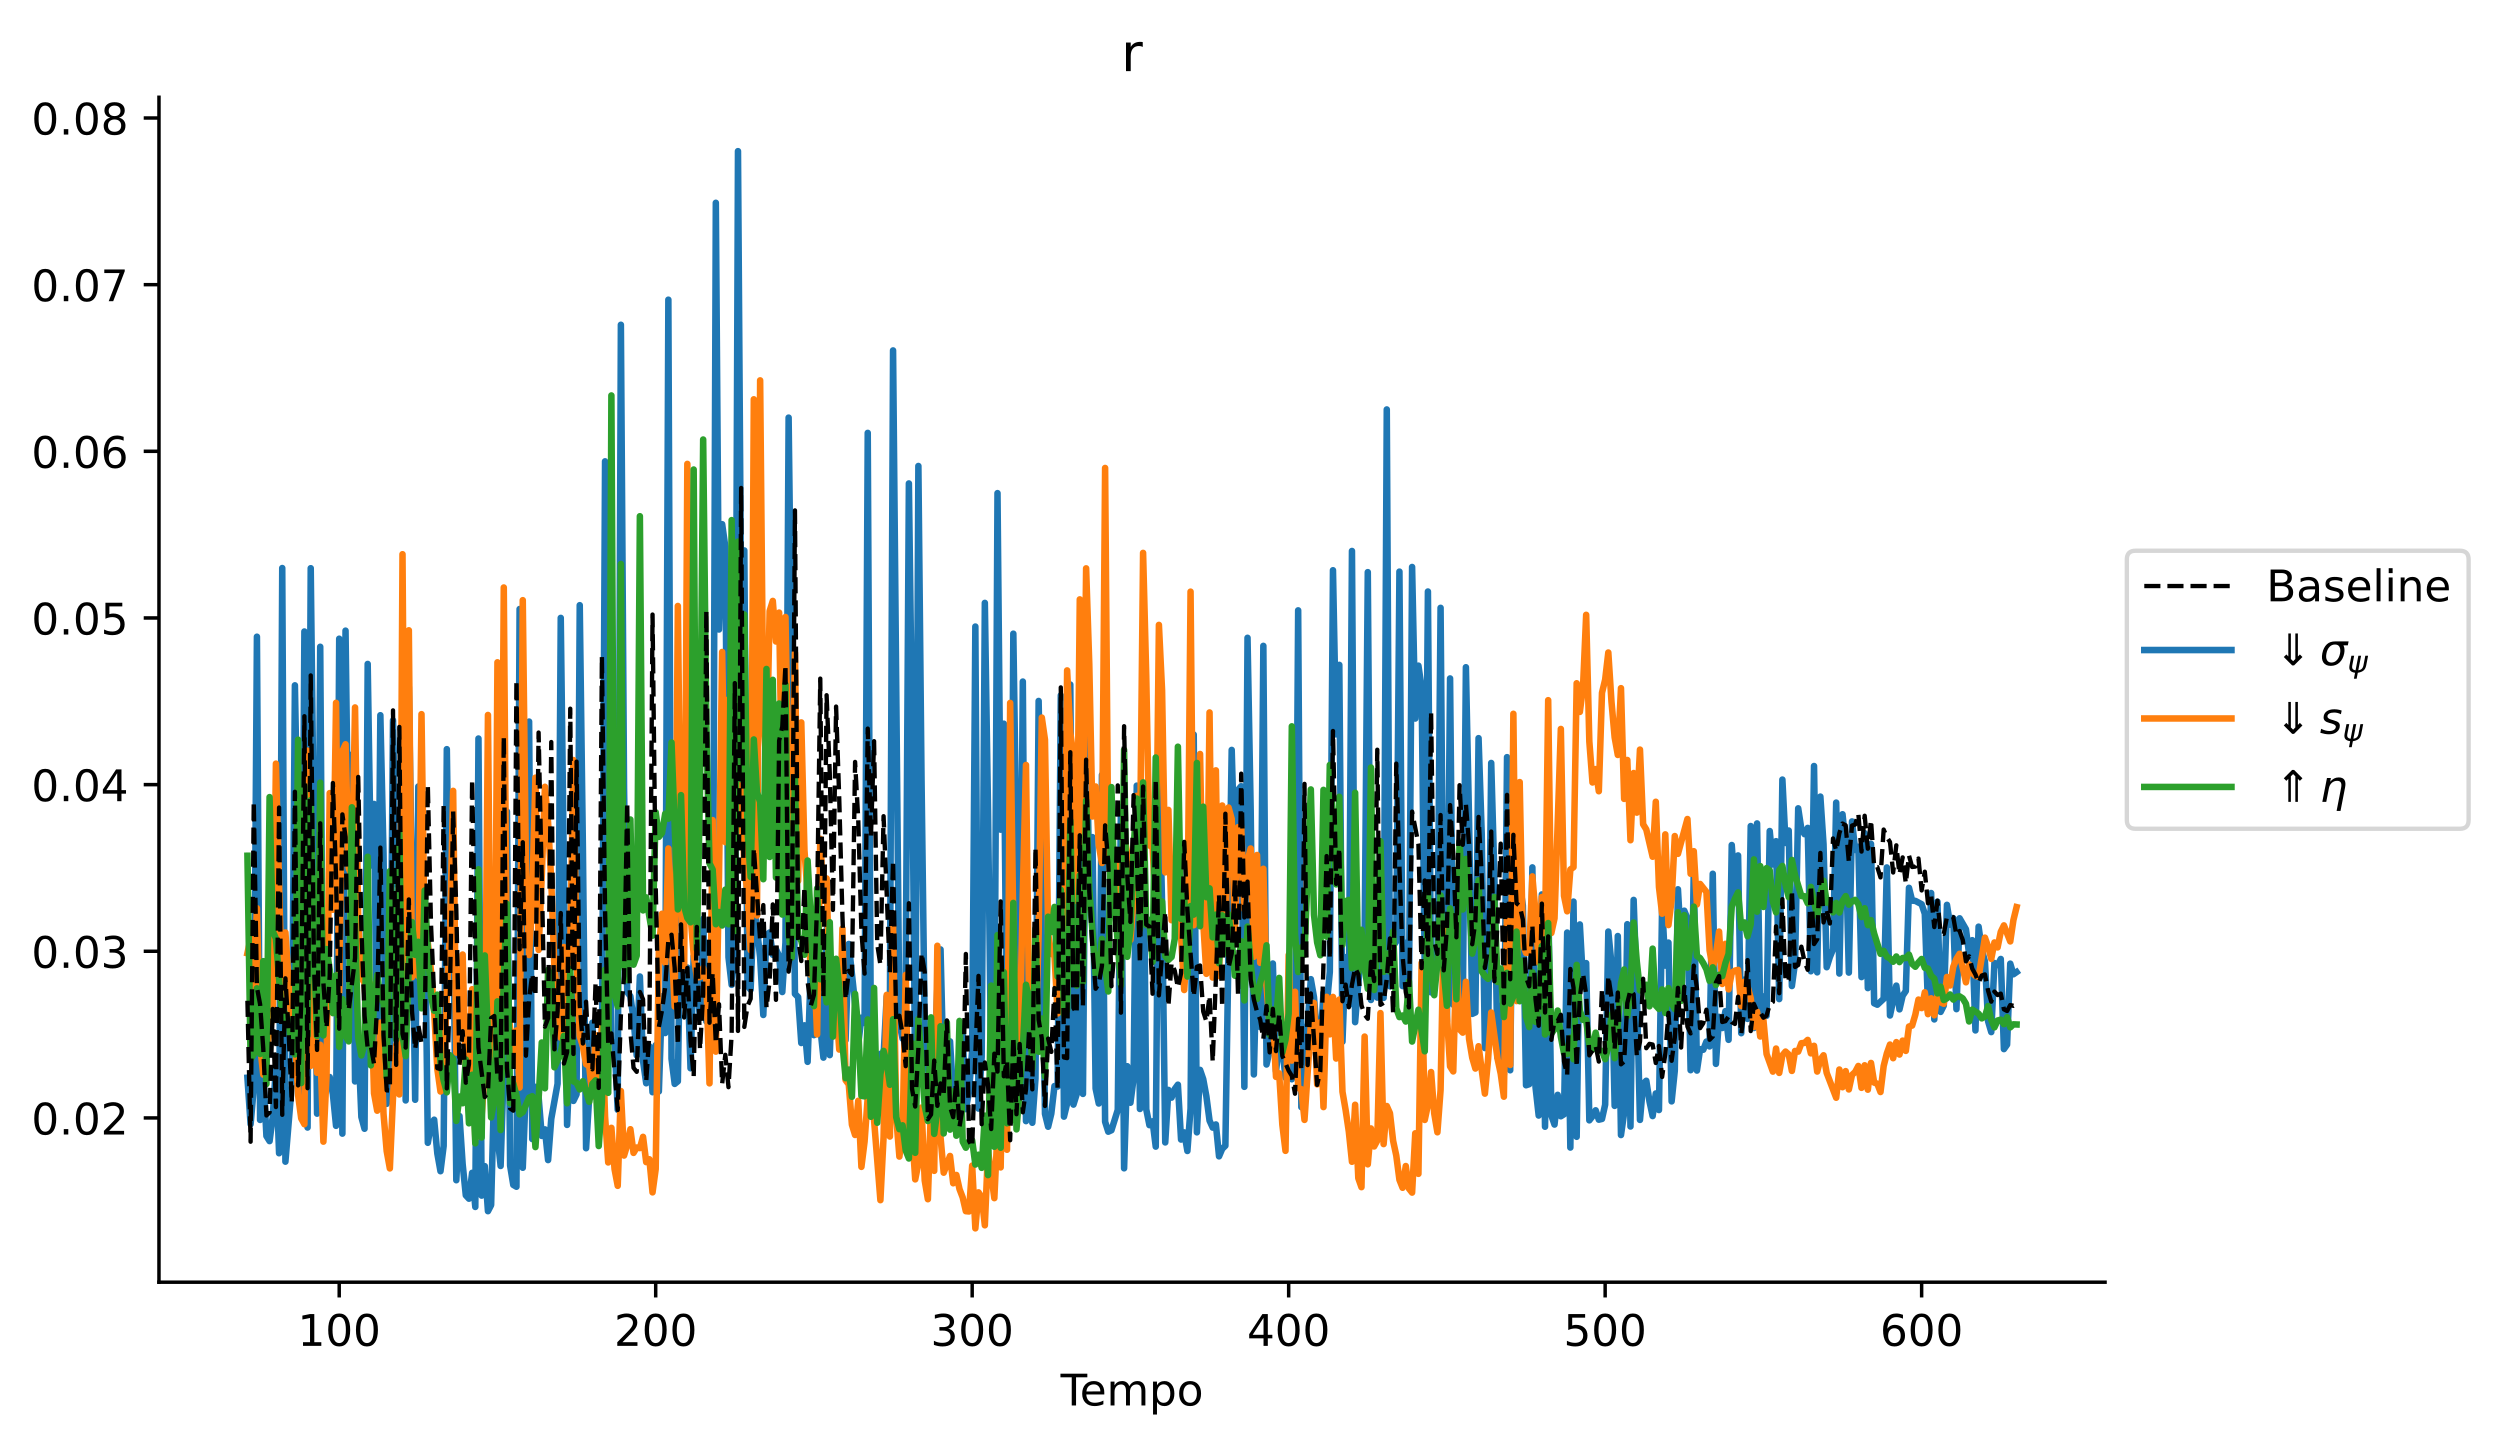 <?xml version="1.0" encoding="utf-8" standalone="no"?>
<!DOCTYPE svg PUBLIC "-//W3C//DTD SVG 1.1//EN"
  "http://www.w3.org/Graphics/SVG/1.1/DTD/svg11.dtd">
<!-- Created with matplotlib (https://matplotlib.org/) -->
<svg height="331.674pt" version="1.1" viewBox="0 0 573.464 331.674" width="573.464pt" xmlns="http://www.w3.org/2000/svg" xmlns:xlink="http://www.w3.org/1999/xlink">
 <defs>
  <style type="text/css">
*{stroke-linecap:butt;stroke-linejoin:round;}
  </style>
 </defs>
 <g id="figure_1">
  <g id="patch_1">
   <path d="M 0 331.674 
L 573.464 331.674 
L 573.464 0 
L 0 0 
z
" style="fill:#ffffff;"/>
  </g>
  <g id="axes_1">
   <g id="patch_2">
    <path d="M 36.466 294.118 
L 482.866 294.118 
L 482.866 22.318 
L 36.466 22.318 
z
" style="fill:#ffffff;"/>
   </g>
   <g id="line2d_1">
    <path clip-path="url(#p1f10bed132)" d="M 56.757 247.211 
L 57.483 257.872 
L 58.208 249.597 
L 58.934 146.054 
L 59.66 256.897 
L 60.386 246.025 
L 61.112 260.588 
L 61.838 261.755 
L 62.564 256.104 
L 63.29 244.791 
L 64.016 264.539 
L 64.742 130.304 
L 65.468 266.468 
L 66.92 249.049 
L 67.646 157.208 
L 68.372 196.715 
L 69.098 254.165 
L 69.824 144.856 
L 70.55 258.638 
L 71.276 130.342 
L 72.728 255.457 
L 73.454 148.362 
L 74.18 252.561 
L 74.906 248.889 
L 75.632 247.058 
L 76.358 250.972 
L 77.084 258.249 
L 77.81 146.514 
L 78.536 260.04 
L 79.262 144.665 
L 79.988 201.457 
L 80.714 173.111 
L 81.44 248.068 
L 82.166 238.454 
L 82.892 256.214 
L 83.617 258.92 
L 84.343 152.3 
L 85.069 198.527 
L 85.795 184.415 
L 86.521 246.28 
L 87.247 164.061 
L 87.973 195.866 
L 88.699 253.206 
L 89.425 249.152 
L 90.151 165.246 
L 90.877 202.828 
L 91.603 188.649 
L 92.329 189.103 
L 93.055 252.424 
L 93.781 157.553 
L 95.233 252.274 
L 95.959 180.408 
L 96.685 202.666 
L 97.411 203.85 
L 98.137 262.141 
L 98.863 257.89 
L 99.589 256.845 
L 100.315 264.588 
L 101.041 268.656 
L 101.767 262.856 
L 102.493 171.85 
L 103.219 223.135 
L 103.945 209.262 
L 104.671 270.724 
L 105.397 255.991 
L 106.123 267.015 
L 106.849 274.187 
L 107.575 274.964 
L 108.301 269.032 
L 109.026 276.851 
L 109.752 169.41 
L 110.478 274.262 
L 111.204 267.501 
L 111.93 277.828 
L 112.656 276.42 
L 113.382 248.181 
L 114.108 260.363 
L 114.834 267.456 
L 115.56 244.719 
L 116.286 186.162 
L 117.012 267.371 
L 117.738 271.795 
L 118.464 272.221 
L 119.19 139.701 
L 119.916 267.869 
L 120.642 249.21 
L 121.368 165.521 
L 122.094 261.278 
L 122.82 249.309 
L 123.546 251.599 
L 124.272 260.561 
L 124.998 259.062 
L 125.724 266.104 
L 126.45 256.652 
L 127.902 248.581 
L 128.628 141.733 
L 130.08 258.039 
L 130.806 240.949 
L 131.532 252.533 
L 132.258 251.022 
L 132.984 138.823 
L 133.71 194.674 
L 134.436 263.385 
L 135.161 251.542 
L 135.887 234.597 
L 136.613 251.125 
L 137.339 244.887 
L 138.065 245.207 
L 138.791 105.825 
L 139.517 182.596 
L 140.243 238.94 
L 140.969 239.075 
L 141.695 254.586 
L 142.421 74.498 
L 143.147 180.824 
L 143.873 227.563 
L 144.599 228.522 
L 145.325 233.774 
L 146.051 242.098 
L 146.777 223.995 
L 147.503 243.352 
L 148.229 248.485 
L 148.955 239.997 
L 149.681 250.536 
L 150.407 239.747 
L 151.133 250.355 
L 151.859 228.513 
L 152.585 236.966 
L 153.311 68.746 
L 154.037 242.864 
L 154.763 248.63 
L 155.489 248.033 
L 156.215 202.473 
L 156.941 229.215 
L 157.667 221.94 
L 158.393 245.044 
L 159.119 219.363 
L 159.845 225.314 
L 160.57 233.48 
L 161.296 210.796 
L 162.022 234.304 
L 162.748 231.32 
L 163.474 240.084 
L 164.2 46.522 
L 164.926 144.4 
L 165.652 120.243 
L 166.378 125.432 
L 167.104 219.578 
L 167.83 225.909 
L 168.556 218.285 
L 169.282 34.673 
L 170.008 140.506 
L 170.734 126.264 
L 171.46 226.167 
L 172.186 227.014 
L 172.912 207.558 
L 173.638 213.105 
L 174.364 219.604 
L 175.09 232.817 
L 175.816 214.484 
L 176.542 213.901 
L 177.268 219.016 
L 177.994 217.734 
L 178.72 219.29 
L 179.446 227.557 
L 180.172 216.166 
L 180.898 95.796 
L 181.624 156.193 
L 182.35 227.98 
L 183.076 228.714 
L 183.802 239.253 
L 184.528 235.197 
L 185.254 243.566 
L 185.979 222.333 
L 186.705 237.446 
L 187.431 222.536 
L 188.157 235.629 
L 188.883 242.602 
L 189.609 213.149 
L 190.335 242.03 
L 191.061 221.144 
L 191.787 235.04 
L 192.513 223.132 
L 193.239 237.141 
L 193.965 238.589 
L 194.691 216.536 
L 196.143 230.262 
L 196.869 239.485 
L 197.595 233.437 
L 198.321 234.658 
L 199.047 99.298 
L 199.773 242.159 
L 200.499 242.036 
L 201.225 244.393 
L 201.951 241.744 
L 202.677 242.11 
L 203.403 228.602 
L 204.129 230.975 
L 204.855 80.385 
L 206.307 234.72 
L 207.033 238.251 
L 207.759 223.993 
L 208.485 110.898 
L 209.211 167.211 
L 209.937 249.694 
L 210.663 106.893 
L 211.389 179.037 
L 212.114 235.642 
L 212.84 245.125 
L 213.566 248.907 
L 214.292 246.996 
L 215.018 226.348 
L 215.744 217.785 
L 216.47 247.275 
L 217.196 251.629 
L 217.922 238.878 
L 218.648 251.247 
L 220.1 256.198 
L 220.826 237.513 
L 221.552 254.42 
L 222.278 250.387 
L 223.004 240.926 
L 223.73 143.723 
L 224.456 254.294 
L 225.182 242.457 
L 225.908 138.295 
L 226.634 185.69 
L 227.36 245.567 
L 228.086 245.818 
L 228.812 113.12 
L 229.538 190.315 
L 230.264 166.002 
L 230.99 244.917 
L 231.716 254.544 
L 232.442 145.358 
L 233.894 243.819 
L 234.62 156.342 
L 235.346 257.17 
L 236.072 236.748 
L 236.798 257.546 
L 237.523 247.389 
L 238.249 160.791 
L 238.975 202.789 
L 239.701 255.506 
L 240.427 258.456 
L 241.153 255.447 
L 241.879 249.127 
L 242.605 249.238 
L 243.331 159.506 
L 244.057 256.144 
L 244.783 253.139 
L 245.509 157.03 
L 246.235 253.378 
L 246.961 251.04 
L 247.687 172.631 
L 248.413 250.928 
L 249.139 163.126 
L 249.865 202.072 
L 250.591 192.028 
L 251.317 249.688 
L 252.043 253.131 
L 252.769 177.76 
L 253.495 257.314 
L 254.221 259.596 
L 254.947 259.263 
L 256.399 254.592 
L 257.125 185.17 
L 257.851 267.993 
L 258.577 244.574 
L 259.303 252.952 
L 260.029 247.381 
L 260.755 180.217 
L 261.481 254.381 
L 262.207 179.56 
L 262.932 254.448 
L 263.658 258.09 
L 264.384 257.213 
L 265.11 263.019 
L 265.836 175.304 
L 266.562 207.251 
L 267.288 262.054 
L 268.014 250.007 
L 268.74 251.78 
L 269.466 249.81 
L 270.192 248.811 
L 270.918 261.397 
L 271.644 259.757 
L 272.37 264.017 
L 273.096 254.271 
L 273.822 168.497 
L 274.548 259.74 
L 275.274 245.416 
L 276 247.533 
L 276.726 251.485 
L 277.452 257.053 
L 278.178 258.661 
L 278.904 257.935 
L 279.63 265.248 
L 280.356 263.524 
L 281.082 262.813 
L 282.534 172.022 
L 283.26 197.788 
L 283.986 181.201 
L 284.712 180.344 
L 285.438 249.305 
L 286.164 146.305 
L 286.89 185.92 
L 287.616 246.461 
L 288.342 217.121 
L 289.067 235.585 
L 289.793 148.154 
L 290.519 244.178 
L 291.245 240.978 
L 291.971 221.019 
L 292.697 245.713 
L 293.423 239.474 
L 294.149 240.524 
L 294.875 247.213 
L 295.601 237.336 
L 296.327 247.568 
L 297.053 244.366 
L 297.779 140.008 
L 298.505 253.953 
L 299.231 237.63 
L 299.957 234.814 
L 300.683 224.604 
L 301.409 228.745 
L 302.135 238.075 
L 302.861 239.987 
L 303.587 227.754 
L 304.313 230.944 
L 305.039 222.948 
L 305.765 130.807 
L 306.491 168.451 
L 307.217 152.513 
L 307.943 238.946 
L 308.669 219.547 
L 309.395 230.601 
L 310.121 126.389 
L 310.847 234.463 
L 311.573 225.478 
L 312.299 218.445 
L 313.025 215.401 
L 313.751 131.243 
L 314.476 229.379 
L 315.202 222.92 
L 315.928 228.846 
L 316.654 205.707 
L 317.38 228.9 
L 318.106 93.925 
L 318.832 226.245 
L 319.558 216.997 
L 320.284 215.961 
L 321.01 131.12 
L 321.736 226.198 
L 322.462 216.255 
L 323.188 229.153 
L 323.914 130.062 
L 324.64 164.823 
L 325.366 152.694 
L 326.092 157.726 
L 326.818 223.163 
L 327.544 135.688 
L 328.27 227.643 
L 328.996 218.024 
L 329.722 219.878 
L 330.448 139.428 
L 331.174 227.492 
L 331.9 234.252 
L 332.626 155.626 
L 333.352 230.453 
L 334.078 230.68 
L 334.804 228.187 
L 335.53 232.057 
L 336.256 153.057 
L 336.982 188.202 
L 337.708 232.566 
L 338.434 232.238 
L 339.16 169.324 
L 339.885 191.212 
L 340.611 240.41 
L 341.337 239.586 
L 342.063 175.014 
L 342.789 200.926 
L 343.515 242.583 
L 344.241 230.73 
L 344.967 246.454 
L 345.693 173.679 
L 346.419 245.502 
L 347.145 185.247 
L 347.871 199.422 
L 348.597 202.586 
L 349.323 207.74 
L 350.049 248.942 
L 350.775 248.698 
L 351.501 198.969 
L 352.227 249.364 
L 352.953 255.887 
L 353.679 205.168 
L 354.405 258.455 
L 355.131 204.655 
L 355.857 255.846 
L 356.583 257.958 
L 357.309 251.141 
L 358.035 256.054 
L 358.761 255.597 
L 359.487 213.92 
L 360.213 263.232 
L 360.939 206.814 
L 361.665 260.763 
L 362.391 212.057 
L 363.117 225.098 
L 363.843 220.927 
L 364.569 256.99 
L 365.295 256.057 
L 366.02 254.69 
L 366.746 256.84 
L 367.472 256.667 
L 368.198 253.394 
L 368.924 213.686 
L 369.65 221.15 
L 370.376 253.668 
L 371.102 214.715 
L 371.828 260.362 
L 372.554 255.275 
L 373.28 211.999 
L 374.006 258.406 
L 374.732 206.429 
L 375.458 227.226 
L 376.184 256.892 
L 376.91 248.6 
L 377.636 247.913 
L 378.362 252.626 
L 379.088 256.011 
L 379.814 250.827 
L 380.54 254.627 
L 381.266 207.549 
L 381.992 221.506 
L 382.718 216.217 
L 383.444 252.64 
L 384.17 245.624 
L 384.896 203.994 
L 385.622 216.77 
L 386.348 208.9 
L 387.074 210.72 
L 387.8 245.486 
L 388.526 199.604 
L 389.252 245.572 
L 389.978 240.665 
L 390.704 240.792 
L 391.429 238.926 
L 392.155 240.031 
L 392.881 200.429 
L 393.607 244.036 
L 394.333 233.251 
L 395.059 235.809 
L 395.785 231.941 
L 396.511 238.518 
L 397.237 193.837 
L 397.963 204.107 
L 398.689 196.226 
L 399.415 237 
L 400.141 224.717 
L 400.867 233.716 
L 401.593 189.488 
L 402.319 235.812 
L 403.045 188.885 
L 403.771 232.065 
L 404.497 228.549 
L 405.223 233.006 
L 405.949 190.627 
L 406.675 198.281 
L 407.401 192.957 
L 408.127 229.176 
L 408.853 178.826 
L 409.579 193.36 
L 410.305 190.513 
L 411.031 226.179 
L 411.757 220.84 
L 412.483 185.421 
L 413.209 190.208 
L 413.935 191.347 
L 414.661 189.912 
L 415.387 222.794 
L 416.113 175.714 
L 416.838 223.04 
L 417.564 182.729 
L 418.29 193.62 
L 419.016 221.864 
L 419.742 219.543 
L 420.468 217.747 
L 421.194 184.107 
L 421.92 223.314 
L 422.646 186.777 
L 423.372 193.894 
L 424.098 223.098 
L 424.824 188.421 
L 425.55 194.973 
L 426.276 194.229 
L 427.002 224.128 
L 427.728 191.119 
L 428.454 226.657 
L 429.18 193.567 
L 429.906 230.14 
L 430.632 230.466 
L 432.084 229.105 
L 432.81 198.981 
L 433.536 232.938 
L 434.988 226.086 
L 435.714 231.533 
L 436.44 228.397 
L 437.166 227.325 
L 437.892 203.655 
L 438.618 206.598 
L 439.344 206.643 
L 440.796 207.411 
L 441.522 209.624 
L 442.248 230.606 
L 442.973 204.849 
L 443.699 233.839 
L 444.425 206.836 
L 445.151 232.116 
L 445.877 230.668 
L 446.603 207.557 
L 447.329 212.115 
L 448.055 210.62 
L 448.781 231.482 
L 449.507 210.643 
L 450.959 213.153 
L 451.685 218.862 
L 452.411 215.667 
L 453.137 236.363 
L 453.863 212.565 
L 454.589 217.831 
L 455.315 220.55 
L 456.041 234.279 
L 456.767 236.748 
L 457.493 220.899 
L 458.219 221.387 
L 458.945 219.977 
L 459.671 240.65 
L 460.397 239.619 
L 461.123 221.049 
L 461.849 223.486 
L 462.575 222.981 
L 462.575 222.981 
" style="fill:none;stroke:#1f77b4;stroke-linecap:square;stroke-width:1.5;"/>
   </g>
   <g id="line2d_2">
    <path clip-path="url(#p1f10bed132)" d="M 56.757 218.66 
L 57.483 215.266 
L 58.208 226.654 
L 58.934 208.337 
L 59.66 239.846 
L 60.386 246.501 
L 61.112 242.233 
L 61.838 236.248 
L 62.564 233.068 
L 63.29 175.169 
L 64.742 230.866 
L 65.468 213.898 
L 66.92 235.894 
L 67.646 237.306 
L 68.372 251.201 
L 69.098 256.555 
L 69.824 257.879 
L 70.55 172.189 
L 71.276 244.492 
L 72.002 229.043 
L 72.728 246.09 
L 73.454 239.654 
L 74.18 261.879 
L 74.906 246.601 
L 75.632 181.925 
L 76.358 208.677 
L 77.084 161.216 
L 77.81 227.672 
L 78.536 172.296 
L 79.262 170.725 
L 79.988 199.149 
L 80.714 200.982 
L 81.44 162.28 
L 82.166 210.889 
L 82.892 224.283 
L 83.617 225.483 
L 84.343 236.858 
L 85.069 225.77 
L 85.795 250.789 
L 86.521 254.776 
L 87.247 234.561 
L 87.973 255.487 
L 88.699 264.044 
L 89.425 268.016 
L 90.151 251.71 
L 90.877 239.71 
L 91.603 251.05 
L 92.329 127.131 
L 93.055 228.553 
L 93.781 144.582 
L 94.507 224.165 
L 95.233 222.01 
L 95.959 223.884 
L 96.685 163.82 
L 97.411 216.645 
L 98.137 216.25 
L 98.863 222.724 
L 99.589 231.936 
L 100.315 245.217 
L 101.041 250.377 
L 101.767 248.938 
L 102.493 227.435 
L 103.219 214.075 
L 103.945 181.412 
L 104.671 241.446 
L 105.397 231.665 
L 106.123 218.955 
L 106.849 245.868 
L 107.575 245.852 
L 108.301 226.918 
L 109.026 261.233 
L 109.752 247.791 
L 110.478 255.942 
L 111.204 245.596 
L 111.93 164.005 
L 112.656 241.482 
L 113.382 249.66 
L 114.108 151.922 
L 114.834 236.892 
L 115.56 134.762 
L 116.286 228.467 
L 117.738 243.447 
L 118.464 236.388 
L 119.19 249.468 
L 119.916 137.674 
L 120.642 199.325 
L 121.368 219.067 
L 122.094 205.656 
L 122.82 178.383 
L 123.546 217.9 
L 124.272 200.916 
L 124.998 180.48 
L 125.724 188.708 
L 126.45 201.98 
L 127.176 222.17 
L 127.902 228.631 
L 128.628 238.065 
L 129.354 217.231 
L 130.08 243.495 
L 130.806 217.272 
L 131.532 174.347 
L 132.258 219.877 
L 132.984 237.659 
L 133.71 240.046 
L 134.436 244.09 
L 135.161 244.57 
L 135.887 251.545 
L 136.613 237.475 
L 137.339 258.693 
L 138.065 234.251 
L 138.791 256.077 
L 139.517 266.65 
L 140.243 258.709 
L 140.969 268.19 
L 141.695 272.011 
L 142.421 250.273 
L 143.147 265.067 
L 143.873 262.64 
L 144.599 259.026 
L 145.325 264.455 
L 146.051 263.223 
L 146.777 263.355 
L 147.503 260.781 
L 148.229 266.571 
L 148.955 265.918 
L 149.681 273.511 
L 150.407 268.165 
L 151.133 217.693 
L 151.859 209.603 
L 152.585 220.852 
L 153.311 194.632 
L 154.037 216.202 
L 154.763 230.892 
L 155.489 139.004 
L 156.215 205.08 
L 156.941 221.812 
L 157.667 106.409 
L 158.393 209.863 
L 159.119 219.047 
L 159.845 224.229 
L 160.57 224.118 
L 161.296 222.05 
L 162.022 224.872 
L 162.748 248.504 
L 163.474 188.126 
L 164.2 241.232 
L 164.926 201.231 
L 165.652 149.555 
L 166.378 193.173 
L 167.104 160.439 
L 167.83 200.208 
L 168.556 193.332 
L 169.282 189.19 
L 170.008 177.312 
L 170.734 198.61 
L 171.46 204.843 
L 172.186 217.947 
L 172.912 91.592 
L 173.638 210.01 
L 174.364 87.25 
L 175.09 164.16 
L 175.816 175.687 
L 176.542 140.173 
L 177.268 137.846 
L 177.994 147.154 
L 178.72 140.522 
L 179.446 185.606 
L 180.172 141.525 
L 180.898 181.128 
L 181.624 191.055 
L 182.35 149.773 
L 183.076 202.069 
L 183.802 165.716 
L 184.528 194.978 
L 185.254 205.094 
L 185.979 223.634 
L 186.705 220.29 
L 187.431 237.282 
L 188.157 192.402 
L 188.883 206.638 
L 189.609 201.501 
L 190.335 229.058 
L 191.061 220.541 
L 192.513 240.757 
L 193.239 212.996 
L 193.965 247.77 
L 194.691 248.751 
L 195.417 257.99 
L 196.143 260.344 
L 196.869 252.509 
L 197.595 267.662 
L 198.321 261.854 
L 199.047 251.646 
L 199.773 247.802 
L 201.951 275.302 
L 202.677 260.853 
L 203.403 228.204 
L 204.129 260.704 
L 204.855 212.527 
L 205.581 256.273 
L 206.307 265.303 
L 207.033 259.966 
L 207.759 223.622 
L 208.485 259.26 
L 209.211 259.771 
L 209.937 270.532 
L 210.663 266.901 
L 211.389 254.057 
L 212.114 270.775 
L 212.84 275.082 
L 213.566 253.496 
L 214.292 268.573 
L 215.018 216.946 
L 215.744 260.856 
L 216.47 268.998 
L 217.922 265.164 
L 218.648 271.424 
L 219.374 269.52 
L 220.1 272.772 
L 220.826 274.674 
L 221.552 277.827 
L 222.278 277.892 
L 223.004 267.373 
L 223.73 281.764 
L 224.456 273.511 
L 225.182 274.614 
L 225.908 281.066 
L 226.634 263.884 
L 228.086 274.836 
L 228.812 259.322 
L 229.538 267.785 
L 230.264 224.093 
L 230.99 263.734 
L 231.716 161.24 
L 232.442 212.846 
L 233.168 241.501 
L 233.894 239.571 
L 234.62 204.814 
L 235.346 175.473 
L 236.072 232.222 
L 236.798 229.057 
L 237.523 239.086 
L 238.249 214.211 
L 238.975 164.605 
L 239.701 169.677 
L 240.427 214.15 
L 241.153 218.818 
L 241.879 219.112 
L 242.605 232.473 
L 243.331 205.035 
L 244.057 219.603 
L 244.783 153.785 
L 245.509 168.053 
L 246.235 173.343 
L 246.961 206.687 
L 247.687 137.49 
L 248.413 194.563 
L 249.139 130.372 
L 249.865 152.388 
L 250.591 187.293 
L 251.317 180.409 
L 252.043 193.816 
L 252.769 197.955 
L 253.495 107.346 
L 254.221 195.542 
L 254.947 201.35 
L 255.673 200.057 
L 256.399 196.986 
L 257.125 214.704 
L 257.851 191.518 
L 258.577 195.893 
L 259.303 215.612 
L 260.029 205.976 
L 260.755 182.553 
L 261.481 196.678 
L 262.207 126.823 
L 262.932 155.109 
L 263.658 193.919 
L 264.384 194.36 
L 265.11 207.711 
L 265.836 143.342 
L 266.562 158.346 
L 267.288 200.105 
L 268.014 185.781 
L 268.74 211.087 
L 269.466 209.857 
L 270.192 202.15 
L 271.644 227.092 
L 272.37 215.027 
L 273.096 135.719 
L 273.822 212.237 
L 274.548 203.482 
L 275.274 172.955 
L 276 211.584 
L 276.726 223.382 
L 277.452 163.427 
L 278.178 224.241 
L 278.904 176.71 
L 279.63 223.905 
L 280.356 184.772 
L 281.082 213.318 
L 281.808 185.238 
L 282.534 187.863 
L 283.26 213.789 
L 283.986 189.741 
L 284.712 189.686 
L 285.438 208.615 
L 286.164 197.397 
L 286.89 194.629 
L 287.616 219.468 
L 288.342 196.127 
L 289.067 220.858 
L 289.793 199.286 
L 290.519 225.987 
L 291.245 235.337 
L 291.971 233.719 
L 292.697 247.023 
L 293.423 246.207 
L 294.149 258.008 
L 294.875 263.987 
L 295.601 219.048 
L 296.327 243.279 
L 297.053 227.496 
L 297.779 249.594 
L 298.505 249.844 
L 299.231 256.887 
L 300.683 235.159 
L 301.409 230.059 
L 302.135 248.739 
L 302.861 234.485 
L 303.587 253.952 
L 304.313 228.66 
L 305.039 237.259 
L 305.765 228.685 
L 306.491 242.813 
L 307.217 229.291 
L 307.943 250.427 
L 308.669 254.645 
L 309.395 259.544 
L 310.121 266.496 
L 310.847 253.413 
L 311.573 270.245 
L 312.299 272.317 
L 313.025 237.776 
L 313.751 267.079 
L 314.476 258.85 
L 315.202 262.979 
L 315.928 261.632 
L 316.654 232.388 
L 317.38 262.439 
L 318.106 253.708 
L 318.832 255.35 
L 319.558 261.674 
L 320.284 265.067 
L 321.01 270.629 
L 321.736 272.46 
L 322.462 267.471 
L 323.188 272.639 
L 323.914 273.563 
L 324.64 259.964 
L 325.366 269.263 
L 326.092 220.875 
L 326.818 256.894 
L 327.544 253.441 
L 328.27 245.915 
L 328.996 255.441 
L 329.722 259.727 
L 330.448 250.012 
L 331.174 212.304 
L 331.9 232.98 
L 332.626 244.61 
L 333.352 245.768 
L 334.078 219.417 
L 334.804 236.112 
L 335.53 236.87 
L 336.256 225.207 
L 336.982 238.316 
L 337.708 242.622 
L 338.434 245.109 
L 339.16 239.99 
L 340.611 250.864 
L 341.337 243.057 
L 342.063 232.248 
L 343.515 242.858 
L 344.241 246.279 
L 344.967 251.568 
L 345.693 208.254 
L 346.419 244.291 
L 347.145 163.737 
L 347.871 229.636 
L 348.597 179.399 
L 349.323 216.493 
L 350.049 218.592 
L 350.775 218.461 
L 351.501 201.026 
L 352.227 209.374 
L 352.953 220.761 
L 353.679 205.756 
L 354.405 214.47 
L 355.131 160.613 
L 355.857 214.013 
L 356.583 210.665 
L 358.035 167.214 
L 358.761 205.502 
L 359.487 209.039 
L 360.213 199.46 
L 360.939 198.924 
L 361.665 156.733 
L 362.391 163.302 
L 363.117 157.689 
L 363.843 141.034 
L 364.569 170.092 
L 365.295 179.486 
L 366.02 176.416 
L 366.746 181.5 
L 367.472 158.923 
L 368.198 155.907 
L 368.924 149.677 
L 369.65 160.97 
L 370.376 169.139 
L 371.102 173.174 
L 371.828 157.855 
L 372.554 183.253 
L 373.28 174.329 
L 374.006 192.738 
L 374.732 177.321 
L 375.458 186.407 
L 376.184 171.948 
L 376.91 189.078 
L 377.636 190.267 
L 379.088 196.524 
L 379.814 183.917 
L 380.54 203.469 
L 381.266 209.595 
L 381.992 191.395 
L 382.718 212.194 
L 383.444 206.449 
L 384.17 191.782 
L 384.896 195.86 
L 387.074 187.871 
L 387.8 200.43 
L 388.526 195.255 
L 389.252 207.456 
L 389.978 202.768 
L 391.429 204.602 
L 392.155 218.006 
L 392.881 222.114 
L 393.607 218.964 
L 394.333 213.695 
L 395.059 225.706 
L 395.785 216.499 
L 396.511 226.947 
L 397.237 223.153 
L 397.963 222.645 
L 398.689 222.473 
L 399.415 230.77 
L 400.141 225.202 
L 400.867 226.289 
L 401.593 228.993 
L 402.319 235.568 
L 403.045 232.038 
L 403.771 237.762 
L 404.497 233.916 
L 405.223 241.766 
L 406.675 245.813 
L 407.401 240.524 
L 408.127 246.11 
L 408.853 242.088 
L 409.579 241.22 
L 410.305 241.877 
L 411.031 245.653 
L 411.757 241.074 
L 412.483 241.227 
L 413.209 239.296 
L 413.935 239.223 
L 414.661 238.542 
L 415.387 241.627 
L 416.113 239.894 
L 416.838 245.796 
L 417.564 243.078 
L 418.29 242.067 
L 419.016 246.11 
L 421.194 251.803 
L 421.92 245.334 
L 422.646 249.389 
L 423.372 245.703 
L 424.098 249.903 
L 424.824 246.575 
L 425.55 245.888 
L 426.276 244.519 
L 427.002 249.533 
L 427.728 244.362 
L 428.454 249.958 
L 429.18 243.826 
L 429.906 248.328 
L 430.632 248.597 
L 431.358 250.492 
L 432.084 244.542 
L 432.81 241.649 
L 433.536 239.604 
L 434.262 242.733 
L 434.988 239.051 
L 435.714 241.898 
L 436.44 238.705 
L 437.166 241.056 
L 437.892 235.47 
L 438.618 235.247 
L 439.344 232.768 
L 440.07 229.292 
L 440.796 231.244 
L 441.522 227.612 
L 442.248 232.628 
L 442.973 229 
L 443.699 232.885 
L 444.425 228.317 
L 445.151 229.924 
L 445.877 230.247 
L 446.603 224.098 
L 447.329 226.057 
L 448.055 221.757 
L 448.781 219.948 
L 449.507 218.784 
L 450.959 225.329 
L 451.685 221.234 
L 452.411 223.201 
L 453.137 223.858 
L 453.863 224.082 
L 455.315 215.082 
L 456.041 217.148 
L 456.767 219.943 
L 457.493 216.189 
L 458.219 217.323 
L 458.945 213.749 
L 459.671 212.271 
L 461.123 215.945 
L 461.849 211.049 
L 462.575 208.08 
L 462.575 208.08 
" style="fill:none;stroke:#ff7f0e;stroke-linecap:square;stroke-width:1.5;"/>
   </g>
   <g id="line2d_3">
    <path clip-path="url(#p1f10bed132)" d="M 56.757 196.296 
L 57.483 243.031 
L 58.208 241.887 
L 58.934 226.699 
L 59.66 241.765 
L 60.386 220.475 
L 61.112 248.656 
L 61.838 182.845 
L 62.564 213.625 
L 63.29 215.287 
L 64.742 233.801 
L 65.468 232.555 
L 66.194 234.269 
L 66.92 240.444 
L 67.646 241.873 
L 68.372 169.673 
L 69.098 248.442 
L 69.824 180.304 
L 70.55 237.55 
L 71.276 183.544 
L 72.002 217.581 
L 72.728 237.631 
L 73.454 179.524 
L 74.18 237.505 
L 74.906 217.709 
L 75.632 222.391 
L 76.358 232.398 
L 77.084 223.717 
L 77.81 240.14 
L 78.536 229.185 
L 79.262 237.697 
L 79.988 238.877 
L 80.714 185.186 
L 82.166 238.074 
L 82.892 242.103 
L 83.617 239.459 
L 84.343 196.526 
L 85.069 244.381 
L 85.795 229.933 
L 86.521 223.636 
L 87.247 228.798 
L 87.973 230.066 
L 88.699 247.093 
L 89.425 199.834 
L 90.151 210.189 
L 90.877 238.468 
L 91.603 191.153 
L 92.329 237.386 
L 93.055 242.258 
L 93.781 221.28 
L 94.507 211.508 
L 95.233 219.027 
L 95.959 216.037 
L 96.685 231.295 
L 97.411 204.264 
L 98.137 217.804 
L 98.863 228.455 
L 99.589 231.845 
L 100.315 228.159 
L 101.041 243.802 
L 101.767 247.863 
L 102.493 250.557 
L 103.219 242.057 
L 103.945 242.998 
L 104.671 257.121 
L 105.397 251.531 
L 106.123 253.067 
L 106.849 243.038 
L 107.575 257.673 
L 108.301 246.539 
L 109.026 262.267 
L 109.752 199.409 
L 110.478 260.927 
L 111.204 219.166 
L 112.656 256.327 
L 113.382 252.465 
L 114.108 229.697 
L 114.834 259.217 
L 115.56 223.985 
L 116.286 207.361 
L 117.012 253.104 
L 117.738 248.531 
L 118.464 251.29 
L 119.19 255.624 
L 119.916 255.099 
L 121.368 251.795 
L 122.094 251.45 
L 122.82 263.122 
L 123.546 252.042 
L 124.272 239.134 
L 124.998 249.631 
L 125.724 222.483 
L 126.45 223.684 
L 127.176 244.825 
L 128.628 241.554 
L 129.354 237.592 
L 130.08 253.075 
L 130.806 222.287 
L 131.532 248.051 
L 132.258 248.379 
L 132.984 249.899 
L 133.71 248.013 
L 135.161 252.745 
L 135.887 248.614 
L 136.613 247.817 
L 137.339 262.879 
L 138.065 252.742 
L 138.791 222.437 
L 139.517 250.677 
L 140.243 90.715 
L 140.969 228.161 
L 141.695 230.877 
L 142.421 129.376 
L 143.147 221.364 
L 143.873 224.809 
L 144.599 187.98 
L 145.325 221.28 
L 146.051 219.227 
L 146.777 118.415 
L 147.503 208.832 
L 148.229 205.845 
L 149.681 214.635 
L 150.407 186.327 
L 151.133 191.973 
L 151.859 191.067 
L 152.585 186.656 
L 153.311 187.799 
L 154.037 170.321 
L 155.489 208.6 
L 156.215 182.391 
L 156.941 207.926 
L 157.667 210.588 
L 158.393 211.566 
L 159.119 107.703 
L 159.845 217.782 
L 160.57 181.08 
L 161.296 100.821 
L 162.022 165.814 
L 162.748 198.031 
L 163.474 199.47 
L 164.2 212.008 
L 164.926 209.206 
L 165.652 212.294 
L 166.378 204.072 
L 167.104 212.019 
L 167.83 119.312 
L 168.556 213.566 
L 169.282 124.233 
L 170.008 178.733 
L 170.734 140.956 
L 171.46 190.459 
L 172.186 201.174 
L 172.912 169.623 
L 173.638 181.753 
L 174.364 183.953 
L 175.09 201.674 
L 175.816 153.455 
L 176.542 196.577 
L 177.268 155.949 
L 177.994 201.297 
L 178.72 161.38 
L 179.446 209.788 
L 180.172 157.014 
L 180.898 214.557 
L 181.624 219.632 
L 182.35 178.64 
L 183.076 214.694 
L 183.802 215.792 
L 184.528 219.013 
L 185.254 197.393 
L 185.979 210.887 
L 186.705 230.786 
L 187.431 203.78 
L 188.157 224.623 
L 188.883 223.565 
L 189.609 229.926 
L 190.335 211.545 
L 191.061 237.786 
L 191.787 219.928 
L 192.513 226.531 
L 193.239 239.432 
L 193.965 247.318 
L 194.691 245.34 
L 195.417 251.585 
L 196.143 227.961 
L 196.869 236.03 
L 197.595 251.371 
L 198.321 251.486 
L 199.047 233.839 
L 199.773 256.174 
L 200.499 226.636 
L 201.225 257.539 
L 201.951 246.497 
L 202.677 241.064 
L 203.403 243.789 
L 204.129 248.83 
L 204.855 233.798 
L 205.581 256.273 
L 206.307 259.014 
L 207.033 258.134 
L 207.759 263.909 
L 208.485 265.739 
L 209.211 239.313 
L 209.937 264.433 
L 210.663 233.721 
L 212.114 253.673 
L 212.84 257.145 
L 213.566 233.369 
L 214.292 260.092 
L 215.018 254.767 
L 215.744 235.406 
L 216.47 259.992 
L 217.196 234.53 
L 217.922 259.122 
L 218.648 250.32 
L 219.374 260.515 
L 220.1 234.186 
L 220.826 261.86 
L 221.552 263.267 
L 222.278 261.803 
L 223.004 261.588 
L 223.73 267.132 
L 224.456 264.878 
L 225.182 267.888 
L 225.908 255.912 
L 226.634 269.552 
L 227.36 226.077 
L 228.086 263.06 
L 228.812 214.496 
L 229.538 263.273 
L 230.264 222.992 
L 230.99 257.657 
L 231.716 257.276 
L 232.442 207.12 
L 233.168 259.058 
L 234.62 240.775 
L 235.346 225.89 
L 236.072 229.278 
L 236.798 245.103 
L 237.523 213.05 
L 238.249 241.267 
L 238.975 233.64 
L 239.701 246.937 
L 240.427 210.277 
L 241.153 213.793 
L 241.879 208.034 
L 242.605 224.022 
L 243.331 204.108 
L 244.057 232.651 
L 244.783 231.694 
L 245.509 188.242 
L 246.235 223.559 
L 246.961 226.084 
L 247.687 200.766 
L 248.413 225.308 
L 249.139 183.618 
L 249.865 203.895 
L 251.317 223.423 
L 252.043 222.542 
L 252.769 215.374 
L 254.221 227.426 
L 254.947 180.552 
L 255.673 206.526 
L 257.125 226.051 
L 257.851 172.026 
L 258.577 219.475 
L 259.303 213.16 
L 260.029 194.596 
L 260.755 183.163 
L 261.481 213.141 
L 262.207 179.466 
L 262.932 212.211 
L 263.658 211.014 
L 264.384 220.649 
L 265.11 173.759 
L 265.836 211.842 
L 266.562 206.779 
L 267.288 219.299 
L 268.014 220.2 
L 268.74 219.518 
L 269.466 215.357 
L 270.192 171.285 
L 270.918 210.78 
L 271.644 205.537 
L 272.37 224.003 
L 273.096 207.847 
L 273.822 209.8 
L 274.548 175.01 
L 275.274 212.456 
L 276 185.04 
L 276.726 205.804 
L 277.452 203.773 
L 278.178 215.016 
L 278.904 209.8 
L 279.63 220.949 
L 280.356 209.952 
L 281.082 218.69 
L 281.808 209.704 
L 282.534 215.744 
L 283.26 223.814 
L 283.986 222.489 
L 284.712 215.904 
L 285.438 229.481 
L 286.164 212.546 
L 286.89 221.053 
L 287.616 227.617 
L 288.342 229.147 
L 289.067 225.384 
L 289.793 222.884 
L 290.519 216.845 
L 291.245 237.376 
L 291.971 231.599 
L 292.697 234.952 
L 293.423 224.32 
L 294.149 241.416 
L 294.875 238.513 
L 295.601 232.466 
L 296.327 166.611 
L 297.053 214.248 
L 297.779 222.967 
L 298.505 217.326 
L 299.231 219.002 
L 300.683 181.086 
L 301.409 209.855 
L 302.135 216.193 
L 302.861 219.116 
L 303.587 181.186 
L 304.313 214.862 
L 305.039 175.459 
L 306.491 202.868 
L 307.217 182.77 
L 307.943 216.724 
L 308.669 206.725 
L 309.395 206.442 
L 310.121 222.109 
L 310.847 181.843 
L 311.573 223.158 
L 312.299 213.279 
L 313.025 221.947 
L 313.751 226.833 
L 314.476 176.058 
L 315.202 227.083 
L 315.928 217.456 
L 316.654 192.959 
L 317.38 222.928 
L 318.106 218.718 
L 318.832 222.884 
L 319.558 213.647 
L 320.284 231.305 
L 321.01 233.308 
L 321.736 232.942 
L 322.462 234.323 
L 323.188 225.071 
L 323.914 238.915 
L 325.366 231.62 
L 326.818 241.151 
L 327.544 204.831 
L 328.27 221.201 
L 328.996 228.283 
L 329.722 220.92 
L 330.448 205.389 
L 331.174 222.728 
L 331.9 230.71 
L 332.626 208.382 
L 333.352 212.451 
L 334.078 229.202 
L 334.804 193.019 
L 335.53 208.625 
L 336.256 197.022 
L 336.982 205.382 
L 337.708 218.75 
L 338.434 215.432 
L 339.16 201.933 
L 339.885 222.827 
L 340.611 223.846 
L 341.337 224.53 
L 342.063 223.604 
L 342.789 205.749 
L 343.515 225.236 
L 344.241 222.167 
L 344.967 233.297 
L 345.693 223.151 
L 346.419 230.227 
L 347.145 228.558 
L 347.871 213.703 
L 348.597 229.669 
L 349.323 220.393 
L 350.049 233.189 
L 350.775 235.592 
L 351.501 223.018 
L 352.227 234.409 
L 352.953 231.359 
L 353.679 217.011 
L 354.405 237.306 
L 355.131 211.732 
L 355.857 237.066 
L 356.583 236.093 
L 357.309 231.809 
L 358.035 237.807 
L 358.761 241.606 
L 359.487 241.764 
L 360.213 238.056 
L 360.939 242.987 
L 361.665 221.33 
L 362.391 231.826 
L 363.117 233.943 
L 363.843 233.926 
L 364.569 239.8 
L 365.295 240.757 
L 366.02 236.885 
L 366.746 241.008 
L 367.472 241.057 
L 368.198 242.962 
L 368.924 240.072 
L 369.65 232.72 
L 370.376 242.733 
L 371.102 234.926 
L 371.828 225.571 
L 372.554 222.388 
L 373.28 233.068 
L 374.006 227.208 
L 374.732 211.606 
L 375.458 220.556 
L 376.184 227.195 
L 376.91 227.019 
L 377.636 225.888 
L 378.362 230.835 
L 379.088 217.607 
L 379.814 230.645 
L 380.54 231.438 
L 381.266 226.958 
L 381.992 232.363 
L 382.718 226.637 
L 383.444 230.095 
L 384.17 231.469 
L 384.896 209.265 
L 385.622 229.601 
L 386.348 209.907 
L 387.074 221.967 
L 387.8 216.628 
L 388.526 207.97 
L 389.252 219.304 
L 389.978 219.771 
L 390.704 220.927 
L 391.429 222.348 
L 392.155 225.012 
L 392.881 221.888 
L 393.607 225.939 
L 394.333 223.6 
L 395.059 223.919 
L 395.785 220.908 
L 396.511 218.809 
L 397.237 208.004 
L 397.963 206.166 
L 398.689 204.703 
L 399.415 212.834 
L 400.141 211.589 
L 400.867 214.76 
L 401.593 212.008 
L 402.319 197.135 
L 403.045 209.135 
L 403.771 198.668 
L 404.497 208.041 
L 405.223 199.137 
L 405.949 199.719 
L 406.675 206.804 
L 407.401 209.287 
L 408.127 199.616 
L 408.853 198.635 
L 409.579 202.973 
L 410.305 205.784 
L 411.031 197.26 
L 411.757 200.756 
L 413.209 205.541 
L 413.935 205.579 
L 414.661 207.196 
L 415.387 203.439 
L 416.838 210.131 
L 417.564 205.245 
L 418.29 202.015 
L 419.016 207.045 
L 419.742 206.871 
L 420.468 209.278 
L 421.194 207.123 
L 421.92 209.317 
L 422.646 206.689 
L 423.372 205.552 
L 424.098 207.52 
L 424.824 206.749 
L 425.55 206.415 
L 426.276 207.385 
L 427.002 210.356 
L 427.728 208.334 
L 428.454 212.209 
L 429.18 211.069 
L 429.906 214.158 
L 431.358 218.795 
L 432.084 218.111 
L 432.81 219.45 
L 433.536 219.855 
L 434.262 220.608 
L 434.988 219.407 
L 435.714 220.685 
L 436.44 219.75 
L 437.166 219.755 
L 437.892 218.985 
L 438.618 221.111 
L 439.344 221.757 
L 440.07 220.766 
L 440.796 219.979 
L 441.522 221.996 
L 442.248 222.175 
L 442.973 223.82 
L 443.699 224.485 
L 444.425 227.867 
L 445.151 226.34 
L 445.877 229.39 
L 446.603 228.993 
L 447.329 228.119 
L 448.055 229.288 
L 448.781 228.655 
L 449.507 228.554 
L 450.233 229.027 
L 450.959 230.244 
L 451.685 234.306 
L 452.411 231.587 
L 453.863 232.54 
L 454.589 233.602 
L 455.315 233.188 
L 456.041 230.766 
L 456.767 233.965 
L 457.493 235.653 
L 458.219 234.088 
L 458.945 233.899 
L 459.671 234.928 
L 460.397 233.33 
L 461.123 235.655 
L 461.849 234.968 
L 462.575 234.999 
L 462.575 234.999 
" style="fill:none;stroke:#2ca02c;stroke-linecap:square;stroke-width:1.5;"/>
   </g>
   <g id="line2d_4">
    <path clip-path="url(#p1f10bed132)" d="M 56.757 229.566 
L 57.483 261.888 
L 58.208 183.824 
L 58.934 226.488 
L 59.66 230.352 
L 60.386 240.49 
L 61.112 255.872 
L 61.838 255.177 
L 62.564 231.432 
L 63.29 253.937 
L 64.016 185.243 
L 64.742 255.72 
L 65.468 224.417 
L 66.194 236.38 
L 66.92 253.002 
L 67.646 181.626 
L 68.372 248.964 
L 69.098 230.017 
L 69.824 164.295 
L 70.55 249.613 
L 71.276 154.937 
L 72.002 220.725 
L 72.728 240.836 
L 73.454 188.859 
L 74.18 225.42 
L 74.906 235.765 
L 75.632 223.83 
L 76.358 179.619 
L 77.084 201.178 
L 77.81 235.96 
L 78.536 186.816 
L 79.262 191.997 
L 79.988 231.708 
L 81.44 219.812 
L 82.166 178.221 
L 82.892 212.719 
L 83.617 232.945 
L 84.343 240.471 
L 85.069 239.984 
L 85.795 244.035 
L 86.521 230.219 
L 87.247 194.427 
L 87.973 237.48 
L 88.699 250.113 
L 89.425 250.144 
L 90.151 162.955 
L 90.877 244.258 
L 91.603 166.753 
L 92.329 237.135 
L 93.055 240.293 
L 93.781 206.325 
L 94.507 231.934 
L 95.233 240.667 
L 95.959 235.218 
L 96.685 239.26 
L 97.411 238.249 
L 98.137 180.214 
L 98.863 211.978 
L 100.315 245.025 
L 101.041 245.225 
L 101.767 184.672 
L 102.493 249.66 
L 103.219 226.749 
L 103.945 186.119 
L 104.671 208.714 
L 105.397 244.333 
L 106.123 236.545 
L 106.849 248.352 
L 107.575 244.103 
L 108.301 178.833 
L 109.026 219.453 
L 109.752 240.317 
L 111.204 251.648 
L 111.93 250.554 
L 112.656 233.539 
L 113.382 233.059 
L 114.108 247.421 
L 114.834 247.683 
L 115.56 168.928 
L 116.286 245.056 
L 117.012 254.255 
L 117.738 254.766 
L 118.464 156.032 
L 119.19 217.75 
L 119.916 193.208 
L 120.642 242.159 
L 121.368 229.231 
L 122.094 223.369 
L 122.82 228.467 
L 123.546 168.04 
L 124.998 235.496 
L 125.724 233.571 
L 126.45 170.216 
L 127.176 240.696 
L 127.902 232.02 
L 128.628 209.44 
L 129.354 243.948 
L 130.08 241.385 
L 130.806 162.568 
L 131.532 241.754 
L 132.258 174.708 
L 132.984 230.615 
L 133.71 239.356 
L 134.436 229.788 
L 135.161 244.396 
L 135.887 245.288 
L 136.613 225.51 
L 137.339 249.549 
L 138.065 150.563 
L 138.791 208.738 
L 139.517 239.483 
L 140.243 237.055 
L 141.695 254.612 
L 142.421 232.923 
L 143.147 223.937 
L 143.873 184.071 
L 144.599 236.586 
L 145.325 244.949 
L 146.051 245.86 
L 146.777 227.547 
L 147.503 229.21 
L 148.229 248.051 
L 148.955 237.152 
L 149.681 140.973 
L 150.407 203.356 
L 151.133 235.559 
L 151.859 231.699 
L 152.585 226.375 
L 153.311 215.657 
L 154.037 214.415 
L 154.763 221.994 
L 155.489 239.737 
L 156.215 212.043 
L 156.941 233.395 
L 157.667 222.028 
L 158.393 238.71 
L 159.119 247.005 
L 159.845 212.632 
L 160.57 240.727 
L 161.296 228.064 
L 162.022 140.058 
L 162.748 234.592 
L 163.474 223.092 
L 164.2 239.339 
L 164.926 230.353 
L 165.652 248.591 
L 166.378 241.961 
L 167.104 249.377 
L 167.83 237.244 
L 168.556 156.702 
L 169.282 236.482 
L 170.008 111.937 
L 170.734 235.561 
L 171.46 230.788 
L 172.186 229.102 
L 172.912 194.571 
L 174.364 215.598 
L 175.09 207.615 
L 175.816 231.181 
L 176.542 224.915 
L 177.268 207.465 
L 177.994 229.347 
L 178.72 169.905 
L 179.446 166.691 
L 180.172 152.508 
L 180.898 222.878 
L 181.624 217.082 
L 182.35 117.082 
L 183.076 215.385 
L 183.802 220.443 
L 184.528 203.456 
L 185.254 225.185 
L 185.979 230.697 
L 186.705 228.185 
L 187.431 207.261 
L 188.157 155.665 
L 188.883 228.75 
L 189.609 159.476 
L 190.335 177.342 
L 191.061 208.713 
L 191.787 162.079 
L 192.513 183.351 
L 193.239 210.089 
L 193.965 229.236 
L 194.691 222.705 
L 195.417 223.62 
L 196.143 174.781 
L 196.869 187.997 
L 197.595 213.606 
L 198.321 223.327 
L 199.047 167.135 
L 199.773 191.998 
L 200.499 170.016 
L 201.225 216.586 
L 201.951 221.316 
L 202.677 187.227 
L 204.129 223.099 
L 204.855 197.384 
L 205.581 234.323 
L 206.307 232.999 
L 207.033 237.261 
L 207.759 244.558 
L 208.485 207.193 
L 209.211 249.784 
L 209.937 253.822 
L 210.663 240.572 
L 211.389 218.638 
L 212.114 222.98 
L 212.84 256.732 
L 213.566 255.657 
L 214.292 243.275 
L 215.018 253.659 
L 215.744 248.526 
L 216.47 250.811 
L 217.196 234.073 
L 217.922 253.862 
L 218.648 256.26 
L 219.374 247.727 
L 220.1 258.422 
L 220.826 254.079 
L 221.552 218.827 
L 222.278 261.72 
L 223.004 263.061 
L 223.73 241.79 
L 224.456 223.858 
L 225.182 257.869 
L 225.908 243.724 
L 226.634 248.811 
L 227.36 258.981 
L 228.086 241.701 
L 228.812 245.804 
L 229.538 206.771 
L 230.264 246.871 
L 230.99 243.263 
L 231.716 261.55 
L 232.442 237.796 
L 233.168 255.583 
L 233.894 239.467 
L 234.62 255.147 
L 235.346 249.914 
L 236.072 236.059 
L 236.798 249.877 
L 237.523 194.42 
L 238.249 233.912 
L 238.975 238.209 
L 239.701 253.693 
L 240.427 238.24 
L 241.153 241.291 
L 241.879 226.653 
L 242.605 249.777 
L 243.331 157.684 
L 244.057 242.569 
L 244.783 242.717 
L 245.509 172.555 
L 246.235 231.204 
L 246.961 232.488 
L 247.687 191.608 
L 248.413 230.771 
L 249.139 174.263 
L 249.865 204.428 
L 250.591 217.595 
L 251.317 226.8 
L 252.043 225.652 
L 252.769 221.544 
L 253.495 189.329 
L 254.221 197.787 
L 254.947 226.225 
L 255.673 217.771 
L 256.399 180.165 
L 257.125 232.29 
L 257.851 166.588 
L 258.577 200.708 
L 259.303 211.474 
L 260.029 182.397 
L 260.755 195.253 
L 261.481 220.979 
L 262.207 180.422 
L 262.932 212.068 
L 263.658 212.518 
L 264.384 227.947 
L 265.11 178.736 
L 265.836 228.322 
L 267.288 209.161 
L 268.014 230.813 
L 268.74 220.895 
L 269.466 222.654 
L 270.192 226.55 
L 270.918 223.257 
L 271.644 193.112 
L 272.37 208.82 
L 273.822 228.547 
L 274.548 221.768 
L 275.274 221.479 
L 276 232.012 
L 276.726 234.306 
L 277.452 228.415 
L 278.178 243.559 
L 279.63 205.282 
L 280.356 231.06 
L 281.082 186.66 
L 281.808 222.004 
L 282.534 218.712 
L 283.26 201.705 
L 283.986 228.222 
L 284.712 177.472 
L 285.438 210.441 
L 286.164 202.231 
L 286.89 224.678 
L 287.616 229.267 
L 288.342 232.085 
L 289.067 233.866 
L 289.793 238.344 
L 290.519 230.753 
L 291.245 241.399 
L 291.971 231.429 
L 292.697 241.106 
L 293.423 232.625 
L 294.149 242.2 
L 295.601 245.601 
L 296.327 246.779 
L 297.053 250.879 
L 297.779 233.702 
L 298.505 245.496 
L 299.231 179.812 
L 299.957 244.32 
L 300.683 227.881 
L 302.135 248.85 
L 302.861 245.706 
L 304.313 196.376 
L 305.039 219.907 
L 305.765 167.679 
L 306.491 202.735 
L 307.217 194.54 
L 307.943 229.655 
L 308.669 225.863 
L 309.395 231.047 
L 310.121 225.858 
L 310.847 222.031 
L 311.573 223.508 
L 312.299 230.603 
L 313.025 232.736 
L 313.751 233.685 
L 314.476 220.648 
L 315.202 225.035 
L 315.928 171.977 
L 316.654 230.481 
L 317.38 230.038 
L 318.106 224.498 
L 318.832 215.265 
L 319.558 232.41 
L 320.284 175.17 
L 321.01 199.11 
L 321.736 219.189 
L 322.462 227.566 
L 323.188 231.085 
L 323.914 186.171 
L 325.366 193.638 
L 326.092 222.085 
L 326.818 201.967 
L 327.544 219.05 
L 328.27 163.307 
L 328.996 215.905 
L 329.722 218.811 
L 330.448 186.958 
L 331.174 222.577 
L 331.9 213.006 
L 332.626 184.671 
L 333.352 195.779 
L 334.078 214.993 
L 334.804 180.121 
L 335.53 193.786 
L 336.256 184.47 
L 336.982 193.853 
L 337.708 216.591 
L 338.434 211.321 
L 339.16 187.398 
L 339.885 201.012 
L 340.611 222.032 
L 341.337 217.541 
L 342.063 190.745 
L 342.789 225.08 
L 343.515 211.721 
L 344.241 193.525 
L 344.967 230.108 
L 345.693 182.332 
L 346.419 224.624 
L 347.145 191.492 
L 347.871 207.194 
L 348.597 207.8 
L 349.323 210.959 
L 350.049 224.153 
L 350.775 226.235 
L 351.501 212.183 
L 352.227 229.222 
L 352.953 235.283 
L 353.679 207.285 
L 354.405 232.253 
L 355.131 214.796 
L 355.857 238.524 
L 356.583 234.133 
L 357.309 234.205 
L 358.035 232.78 
L 358.761 243.521 
L 359.487 246.597 
L 360.213 222.268 
L 360.939 226.548 
L 361.665 244.774 
L 362.391 228.721 
L 363.117 223.312 
L 363.843 228.167 
L 364.569 242.081 
L 366.02 239.878 
L 366.746 243.508 
L 367.472 226.972 
L 368.198 241.407 
L 368.924 223.898 
L 369.65 228.796 
L 370.376 240.652 
L 371.102 227.686 
L 371.828 244.14 
L 372.554 243.525 
L 373.28 230.072 
L 374.006 227.111 
L 374.732 228.078 
L 375.458 242.243 
L 376.184 238.967 
L 376.91 224.513 
L 377.636 240.442 
L 378.362 239.447 
L 379.088 239.601 
L 379.814 243.836 
L 380.54 239.927 
L 381.266 247.041 
L 381.992 241.738 
L 382.718 232.341 
L 383.444 243.326 
L 384.17 238.047 
L 384.896 226.606 
L 385.622 240.284 
L 386.348 226.362 
L 387.074 235.479 
L 387.8 237.037 
L 388.526 221.518 
L 389.252 226.704 
L 389.978 235.839 
L 390.704 234.707 
L 391.429 231.615 
L 392.155 238.501 
L 392.881 237.769 
L 393.607 225.378 
L 394.333 223.895 
L 395.059 234.432 
L 395.785 234.239 
L 396.511 233.153 
L 397.237 234.455 
L 397.963 234.88 
L 398.689 228.642 
L 399.415 237.161 
L 400.141 231.49 
L 400.867 220.235 
L 401.593 236.511 
L 402.319 230.277 
L 403.045 231.984 
L 403.771 232.217 
L 404.497 233.441 
L 405.223 232.973 
L 405.949 230.439 
L 406.675 229.839 
L 407.401 212.493 
L 408.127 227.827 
L 408.853 206.258 
L 409.579 225.167 
L 410.305 224.719 
L 411.031 204.246 
L 411.757 221.812 
L 412.483 221.358 
L 413.209 217.159 
L 413.935 220.564 
L 414.661 222.455 
L 415.387 203.053 
L 416.113 216.545 
L 416.838 215.447 
L 417.564 195.649 
L 418.29 211.595 
L 419.016 208.754 
L 419.742 211.833 
L 420.468 192.331 
L 421.194 195.159 
L 421.92 191.125 
L 422.646 188.912 
L 423.372 189.326 
L 424.098 197.687 
L 424.824 189.372 
L 425.55 189.139 
L 426.276 186.651 
L 427.002 195.335 
L 427.728 187.125 
L 428.454 194.681 
L 429.18 188.109 
L 429.906 198.87 
L 430.632 198.891 
L 431.358 201.265 
L 432.084 190.292 
L 432.81 192.018 
L 433.536 193.151 
L 434.262 200.136 
L 434.988 193.906 
L 435.714 200.511 
L 436.44 196.677 
L 437.166 202.618 
L 437.892 196.243 
L 438.618 198.871 
L 439.344 198.786 
L 440.07 196.933 
L 440.796 204.249 
L 441.522 199.959 
L 442.248 207.191 
L 442.973 205.426 
L 443.699 212.651 
L 444.425 206.607 
L 445.151 214.03 
L 445.877 214.222 
L 446.603 210.29 
L 447.329 210.1 
L 448.055 210.392 
L 448.781 214.518 
L 449.507 213.564 
L 450.233 215.635 
L 450.959 220.525 
L 451.685 219.366 
L 452.411 222.207 
L 453.137 223.536 
L 453.863 225.424 
L 454.589 223.767 
L 455.315 223.522 
L 456.041 227.273 
L 456.767 229.769 
L 457.493 227.454 
L 458.219 228.245 
L 458.945 227.928 
L 459.671 231.525 
L 460.397 231.91 
L 461.123 230.542 
L 461.849 230.719 
L 462.575 230.274 
L 462.575 230.274 
" style="fill:none;stroke:#000000;stroke-dasharray:3.7,1.6;stroke-dashoffset:0;"/>
   </g>
   <g id="matplotlib.axis_1">
    <g id="xtick_1">
     <g id="line2d_5">
      <defs>
       <path d="M 0 0 
L 0 3.5 
" id="m48190b8aa3" style="stroke:#000000;stroke-width:0.8;"/>
      </defs>
      <g>
       <use style="stroke:#000000;stroke-width:0.8;" x="77.81" xlink:href="#m48190b8aa3" y="294.118"/>
      </g>
     </g>
     <g id="text_1">
      <!-- 100 -->
      <defs>
       <path d="M 12.406 8.297 
L 28.516 8.297 
L 28.516 63.922 
L 10.984 60.406 
L 10.984 69.391 
L 28.422 72.906 
L 38.281 72.906 
L 38.281 8.297 
L 54.391 8.297 
L 54.391 0 
L 12.406 0 
z
" id="DejaVuSans-49"/>
       <path d="M 31.781 66.406 
Q 24.172 66.406 20.328 58.906 
Q 16.5 51.422 16.5 36.375 
Q 16.5 21.391 20.328 13.891 
Q 24.172 6.391 31.781 6.391 
Q 39.453 6.391 43.281 13.891 
Q 47.125 21.391 47.125 36.375 
Q 47.125 51.422 43.281 58.906 
Q 39.453 66.406 31.781 66.406 
z
M 31.781 74.219 
Q 44.047 74.219 50.516 64.516 
Q 56.984 54.828 56.984 36.375 
Q 56.984 17.969 50.516 8.266 
Q 44.047 -1.422 31.781 -1.422 
Q 19.531 -1.422 13.062 8.266 
Q 6.594 17.969 6.594 36.375 
Q 6.594 54.828 13.062 64.516 
Q 19.531 74.219 31.781 74.219 
z
" id="DejaVuSans-48"/>
      </defs>
      <g transform="translate(68.266 308.717)scale(0.1 -0.1)">
       <use xlink:href="#DejaVuSans-49"/>
       <use x="63.623" xlink:href="#DejaVuSans-48"/>
       <use x="127.246" xlink:href="#DejaVuSans-48"/>
      </g>
     </g>
    </g>
    <g id="xtick_2">
     <g id="line2d_6">
      <g>
       <use style="stroke:#000000;stroke-width:0.8;" x="150.407" xlink:href="#m48190b8aa3" y="294.118"/>
      </g>
     </g>
     <g id="text_2">
      <!-- 200 -->
      <defs>
       <path d="M 19.188 8.297 
L 53.609 8.297 
L 53.609 0 
L 7.328 0 
L 7.328 8.297 
Q 12.938 14.109 22.625 23.891 
Q 32.328 33.688 34.812 36.531 
Q 39.547 41.844 41.422 45.531 
Q 43.312 49.219 43.312 52.781 
Q 43.312 58.594 39.234 62.25 
Q 35.156 65.922 28.609 65.922 
Q 23.969 65.922 18.812 64.312 
Q 13.672 62.703 7.812 59.422 
L 7.812 69.391 
Q 13.766 71.781 18.938 73 
Q 24.125 74.219 28.422 74.219 
Q 39.75 74.219 46.484 68.547 
Q 53.219 62.891 53.219 53.422 
Q 53.219 48.922 51.531 44.891 
Q 49.859 40.875 45.406 35.406 
Q 44.188 33.984 37.641 27.219 
Q 31.109 20.453 19.188 8.297 
z
" id="DejaVuSans-50"/>
      </defs>
      <g transform="translate(140.863 308.717)scale(0.1 -0.1)">
       <use xlink:href="#DejaVuSans-50"/>
       <use x="63.623" xlink:href="#DejaVuSans-48"/>
       <use x="127.246" xlink:href="#DejaVuSans-48"/>
      </g>
     </g>
    </g>
    <g id="xtick_3">
     <g id="line2d_7">
      <g>
       <use style="stroke:#000000;stroke-width:0.8;" x="223.004" xlink:href="#m48190b8aa3" y="294.118"/>
      </g>
     </g>
     <g id="text_3">
      <!-- 300 -->
      <defs>
       <path d="M 40.578 39.312 
Q 47.656 37.797 51.625 33 
Q 55.609 28.219 55.609 21.188 
Q 55.609 10.406 48.188 4.484 
Q 40.766 -1.422 27.094 -1.422 
Q 22.516 -1.422 17.656 -0.516 
Q 12.797 0.391 7.625 2.203 
L 7.625 11.719 
Q 11.719 9.328 16.594 8.109 
Q 21.484 6.891 26.812 6.891 
Q 36.078 6.891 40.938 10.547 
Q 45.797 14.203 45.797 21.188 
Q 45.797 27.641 41.281 31.266 
Q 36.766 34.906 28.719 34.906 
L 20.219 34.906 
L 20.219 43.016 
L 29.109 43.016 
Q 36.375 43.016 40.234 45.922 
Q 44.094 48.828 44.094 54.297 
Q 44.094 59.906 40.109 62.906 
Q 36.141 65.922 28.719 65.922 
Q 24.656 65.922 20.016 65.031 
Q 15.375 64.156 9.812 62.312 
L 9.812 71.094 
Q 15.438 72.656 20.344 73.438 
Q 25.25 74.219 29.594 74.219 
Q 40.828 74.219 47.359 69.109 
Q 53.906 64.016 53.906 55.328 
Q 53.906 49.266 50.438 45.094 
Q 46.969 40.922 40.578 39.312 
z
" id="DejaVuSans-51"/>
      </defs>
      <g transform="translate(213.46 308.717)scale(0.1 -0.1)">
       <use xlink:href="#DejaVuSans-51"/>
       <use x="63.623" xlink:href="#DejaVuSans-48"/>
       <use x="127.246" xlink:href="#DejaVuSans-48"/>
      </g>
     </g>
    </g>
    <g id="xtick_4">
     <g id="line2d_8">
      <g>
       <use style="stroke:#000000;stroke-width:0.8;" x="295.601" xlink:href="#m48190b8aa3" y="294.118"/>
      </g>
     </g>
     <g id="text_4">
      <!-- 400 -->
      <defs>
       <path d="M 37.797 64.312 
L 12.891 25.391 
L 37.797 25.391 
z
M 35.203 72.906 
L 47.609 72.906 
L 47.609 25.391 
L 58.016 25.391 
L 58.016 17.188 
L 47.609 17.188 
L 47.609 0 
L 37.797 0 
L 37.797 17.188 
L 4.891 17.188 
L 4.891 26.703 
z
" id="DejaVuSans-52"/>
      </defs>
      <g transform="translate(286.057 308.717)scale(0.1 -0.1)">
       <use xlink:href="#DejaVuSans-52"/>
       <use x="63.623" xlink:href="#DejaVuSans-48"/>
       <use x="127.246" xlink:href="#DejaVuSans-48"/>
      </g>
     </g>
    </g>
    <g id="xtick_5">
     <g id="line2d_9">
      <g>
       <use style="stroke:#000000;stroke-width:0.8;" x="368.198" xlink:href="#m48190b8aa3" y="294.118"/>
      </g>
     </g>
     <g id="text_5">
      <!-- 500 -->
      <defs>
       <path d="M 10.797 72.906 
L 49.516 72.906 
L 49.516 64.594 
L 19.828 64.594 
L 19.828 46.734 
Q 21.969 47.469 24.109 47.828 
Q 26.266 48.188 28.422 48.188 
Q 40.625 48.188 47.75 41.5 
Q 54.891 34.812 54.891 23.391 
Q 54.891 11.625 47.562 5.094 
Q 40.234 -1.422 26.906 -1.422 
Q 22.312 -1.422 17.547 -0.641 
Q 12.797 0.141 7.719 1.703 
L 7.719 11.625 
Q 12.109 9.234 16.797 8.062 
Q 21.484 6.891 26.703 6.891 
Q 35.156 6.891 40.078 11.328 
Q 45.016 15.766 45.016 23.391 
Q 45.016 31 40.078 35.438 
Q 35.156 39.891 26.703 39.891 
Q 22.75 39.891 18.812 39.016 
Q 14.891 38.141 10.797 36.281 
z
" id="DejaVuSans-53"/>
      </defs>
      <g transform="translate(358.655 308.717)scale(0.1 -0.1)">
       <use xlink:href="#DejaVuSans-53"/>
       <use x="63.623" xlink:href="#DejaVuSans-48"/>
       <use x="127.246" xlink:href="#DejaVuSans-48"/>
      </g>
     </g>
    </g>
    <g id="xtick_6">
     <g id="line2d_10">
      <g>
       <use style="stroke:#000000;stroke-width:0.8;" x="440.796" xlink:href="#m48190b8aa3" y="294.118"/>
      </g>
     </g>
     <g id="text_6">
      <!-- 600 -->
      <defs>
       <path d="M 33.016 40.375 
Q 26.375 40.375 22.484 35.828 
Q 18.609 31.297 18.609 23.391 
Q 18.609 15.531 22.484 10.953 
Q 26.375 6.391 33.016 6.391 
Q 39.656 6.391 43.531 10.953 
Q 47.406 15.531 47.406 23.391 
Q 47.406 31.297 43.531 35.828 
Q 39.656 40.375 33.016 40.375 
z
M 52.594 71.297 
L 52.594 62.312 
Q 48.875 64.062 45.094 64.984 
Q 41.312 65.922 37.594 65.922 
Q 27.828 65.922 22.672 59.328 
Q 17.531 52.734 16.797 39.406 
Q 19.672 43.656 24.016 45.922 
Q 28.375 48.188 33.594 48.188 
Q 44.578 48.188 50.953 41.516 
Q 57.328 34.859 57.328 23.391 
Q 57.328 12.156 50.688 5.359 
Q 44.047 -1.422 33.016 -1.422 
Q 20.359 -1.422 13.672 8.266 
Q 6.984 17.969 6.984 36.375 
Q 6.984 53.656 15.188 63.938 
Q 23.391 74.219 37.203 74.219 
Q 40.922 74.219 44.703 73.484 
Q 48.484 72.75 52.594 71.297 
z
" id="DejaVuSans-54"/>
      </defs>
      <g transform="translate(431.252 308.717)scale(0.1 -0.1)">
       <use xlink:href="#DejaVuSans-54"/>
       <use x="63.623" xlink:href="#DejaVuSans-48"/>
       <use x="127.246" xlink:href="#DejaVuSans-48"/>
      </g>
     </g>
    </g>
    <g id="text_7">
     <!-- Tempo -->
     <defs>
      <path d="M -0.297 72.906 
L 61.375 72.906 
L 61.375 64.594 
L 35.5 64.594 
L 35.5 0 
L 25.594 0 
L 25.594 64.594 
L -0.297 64.594 
z
" id="DejaVuSans-84"/>
      <path d="M 56.203 29.594 
L 56.203 25.203 
L 14.891 25.203 
Q 15.484 15.922 20.484 11.062 
Q 25.484 6.203 34.422 6.203 
Q 39.594 6.203 44.453 7.469 
Q 49.312 8.734 54.109 11.281 
L 54.109 2.781 
Q 49.266 0.734 44.188 -0.344 
Q 39.109 -1.422 33.891 -1.422 
Q 20.797 -1.422 13.156 6.188 
Q 5.516 13.812 5.516 26.812 
Q 5.516 40.234 12.766 48.109 
Q 20.016 56 32.328 56 
Q 43.359 56 49.781 48.891 
Q 56.203 41.797 56.203 29.594 
z
M 47.219 32.234 
Q 47.125 39.594 43.094 43.984 
Q 39.062 48.391 32.422 48.391 
Q 24.906 48.391 20.391 44.141 
Q 15.875 39.891 15.188 32.172 
z
" id="DejaVuSans-101"/>
      <path d="M 52 44.188 
Q 55.375 50.25 60.062 53.125 
Q 64.75 56 71.094 56 
Q 79.641 56 84.281 50.016 
Q 88.922 44.047 88.922 33.016 
L 88.922 0 
L 79.891 0 
L 79.891 32.719 
Q 79.891 40.578 77.094 44.375 
Q 74.312 48.188 68.609 48.188 
Q 61.625 48.188 57.562 43.547 
Q 53.516 38.922 53.516 30.906 
L 53.516 0 
L 44.484 0 
L 44.484 32.719 
Q 44.484 40.625 41.703 44.406 
Q 38.922 48.188 33.109 48.188 
Q 26.219 48.188 22.156 43.531 
Q 18.109 38.875 18.109 30.906 
L 18.109 0 
L 9.078 0 
L 9.078 54.688 
L 18.109 54.688 
L 18.109 46.188 
Q 21.188 51.219 25.484 53.609 
Q 29.781 56 35.688 56 
Q 41.656 56 45.828 52.969 
Q 50 49.953 52 44.188 
z
" id="DejaVuSans-109"/>
      <path d="M 18.109 8.203 
L 18.109 -20.797 
L 9.078 -20.797 
L 9.078 54.688 
L 18.109 54.688 
L 18.109 46.391 
Q 20.953 51.266 25.266 53.625 
Q 29.594 56 35.594 56 
Q 45.562 56 51.781 48.094 
Q 58.016 40.188 58.016 27.297 
Q 58.016 14.406 51.781 6.484 
Q 45.562 -1.422 35.594 -1.422 
Q 29.594 -1.422 25.266 0.953 
Q 20.953 3.328 18.109 8.203 
z
M 48.688 27.297 
Q 48.688 37.203 44.609 42.844 
Q 40.531 48.484 33.406 48.484 
Q 26.266 48.484 22.188 42.844 
Q 18.109 37.203 18.109 27.297 
Q 18.109 17.391 22.188 11.75 
Q 26.266 6.109 33.406 6.109 
Q 40.531 6.109 44.609 11.75 
Q 48.688 17.391 48.688 27.297 
z
" id="DejaVuSans-112"/>
      <path d="M 30.609 48.391 
Q 23.391 48.391 19.188 42.75 
Q 14.984 37.109 14.984 27.297 
Q 14.984 17.484 19.156 11.844 
Q 23.344 6.203 30.609 6.203 
Q 37.797 6.203 41.984 11.859 
Q 46.188 17.531 46.188 27.297 
Q 46.188 37.016 41.984 42.703 
Q 37.797 48.391 30.609 48.391 
z
M 30.609 56 
Q 42.328 56 49.016 48.375 
Q 55.719 40.766 55.719 27.297 
Q 55.719 13.875 49.016 6.219 
Q 42.328 -1.422 30.609 -1.422 
Q 18.844 -1.422 12.172 6.219 
Q 5.516 13.875 5.516 27.297 
Q 5.516 40.766 12.172 48.375 
Q 18.844 56 30.609 56 
z
" id="DejaVuSans-111"/>
     </defs>
     <g transform="translate(243.281 322.395)scale(0.1 -0.1)">
      <use xlink:href="#DejaVuSans-84"/>
      <use x="44.084" xlink:href="#DejaVuSans-101"/>
      <use x="105.607" xlink:href="#DejaVuSans-109"/>
      <use x="203.02" xlink:href="#DejaVuSans-112"/>
      <use x="266.496" xlink:href="#DejaVuSans-111"/>
     </g>
    </g>
   </g>
   <g id="matplotlib.axis_2">
    <g id="ytick_1">
     <g id="line2d_11">
      <defs>
       <path d="M 0 0 
L -3.5 0 
" id="m7bbc61e2fa" style="stroke:#000000;stroke-width:0.8;"/>
      </defs>
      <g>
       <use style="stroke:#000000;stroke-width:0.8;" x="36.466" xlink:href="#m7bbc61e2fa" y="256.439"/>
      </g>
     </g>
     <g id="text_8">
      <!-- 0.02 -->
      <defs>
       <path d="M 10.688 12.406 
L 21 12.406 
L 21 0 
L 10.688 0 
z
" id="DejaVuSans-46"/>
      </defs>
      <g transform="translate(7.2 260.239)scale(0.1 -0.1)">
       <use xlink:href="#DejaVuSans-48"/>
       <use x="63.623" xlink:href="#DejaVuSans-46"/>
       <use x="95.41" xlink:href="#DejaVuSans-48"/>
       <use x="159.033" xlink:href="#DejaVuSans-50"/>
      </g>
     </g>
    </g>
    <g id="ytick_2">
     <g id="line2d_12">
      <g>
       <use style="stroke:#000000;stroke-width:0.8;" x="36.466" xlink:href="#m7bbc61e2fa" y="218.211"/>
      </g>
     </g>
     <g id="text_9">
      <!-- 0.03 -->
      <g transform="translate(7.2 222.01)scale(0.1 -0.1)">
       <use xlink:href="#DejaVuSans-48"/>
       <use x="63.623" xlink:href="#DejaVuSans-46"/>
       <use x="95.41" xlink:href="#DejaVuSans-48"/>
       <use x="159.033" xlink:href="#DejaVuSans-51"/>
      </g>
     </g>
    </g>
    <g id="ytick_3">
     <g id="line2d_13">
      <g>
       <use style="stroke:#000000;stroke-width:0.8;" x="36.466" xlink:href="#m7bbc61e2fa" y="179.982"/>
      </g>
     </g>
     <g id="text_10">
      <!-- 0.04 -->
      <g transform="translate(7.2 183.781)scale(0.1 -0.1)">
       <use xlink:href="#DejaVuSans-48"/>
       <use x="63.623" xlink:href="#DejaVuSans-46"/>
       <use x="95.41" xlink:href="#DejaVuSans-48"/>
       <use x="159.033" xlink:href="#DejaVuSans-52"/>
      </g>
     </g>
    </g>
    <g id="ytick_4">
     <g id="line2d_14">
      <g>
       <use style="stroke:#000000;stroke-width:0.8;" x="36.466" xlink:href="#m7bbc61e2fa" y="141.753"/>
      </g>
     </g>
     <g id="text_11">
      <!-- 0.05 -->
      <g transform="translate(7.2 145.552)scale(0.1 -0.1)">
       <use xlink:href="#DejaVuSans-48"/>
       <use x="63.623" xlink:href="#DejaVuSans-46"/>
       <use x="95.41" xlink:href="#DejaVuSans-48"/>
       <use x="159.033" xlink:href="#DejaVuSans-53"/>
      </g>
     </g>
    </g>
    <g id="ytick_5">
     <g id="line2d_15">
      <g>
       <use style="stroke:#000000;stroke-width:0.8;" x="36.466" xlink:href="#m7bbc61e2fa" y="103.524"/>
      </g>
     </g>
     <g id="text_12">
      <!-- 0.06 -->
      <g transform="translate(7.2 107.323)scale(0.1 -0.1)">
       <use xlink:href="#DejaVuSans-48"/>
       <use x="63.623" xlink:href="#DejaVuSans-46"/>
       <use x="95.41" xlink:href="#DejaVuSans-48"/>
       <use x="159.033" xlink:href="#DejaVuSans-54"/>
      </g>
     </g>
    </g>
    <g id="ytick_6">
     <g id="line2d_16">
      <g>
       <use style="stroke:#000000;stroke-width:0.8;" x="36.466" xlink:href="#m7bbc61e2fa" y="65.295"/>
      </g>
     </g>
     <g id="text_13">
      <!-- 0.07 -->
      <defs>
       <path d="M 8.203 72.906 
L 55.078 72.906 
L 55.078 68.703 
L 28.609 0 
L 18.312 0 
L 43.219 64.594 
L 8.203 64.594 
z
" id="DejaVuSans-55"/>
      </defs>
      <g transform="translate(7.2 69.095)scale(0.1 -0.1)">
       <use xlink:href="#DejaVuSans-48"/>
       <use x="63.623" xlink:href="#DejaVuSans-46"/>
       <use x="95.41" xlink:href="#DejaVuSans-48"/>
       <use x="159.033" xlink:href="#DejaVuSans-55"/>
      </g>
     </g>
    </g>
    <g id="ytick_7">
     <g id="line2d_17">
      <g>
       <use style="stroke:#000000;stroke-width:0.8;" x="36.466" xlink:href="#m7bbc61e2fa" y="27.067"/>
      </g>
     </g>
     <g id="text_14">
      <!-- 0.08 -->
      <defs>
       <path d="M 31.781 34.625 
Q 24.75 34.625 20.719 30.859 
Q 16.703 27.094 16.703 20.516 
Q 16.703 13.922 20.719 10.156 
Q 24.75 6.391 31.781 6.391 
Q 38.812 6.391 42.859 10.172 
Q 46.922 13.969 46.922 20.516 
Q 46.922 27.094 42.891 30.859 
Q 38.875 34.625 31.781 34.625 
z
M 21.922 38.812 
Q 15.578 40.375 12.031 44.719 
Q 8.5 49.078 8.5 55.328 
Q 8.5 64.062 14.719 69.141 
Q 20.953 74.219 31.781 74.219 
Q 42.672 74.219 48.875 69.141 
Q 55.078 64.062 55.078 55.328 
Q 55.078 49.078 51.531 44.719 
Q 48 40.375 41.703 38.812 
Q 48.828 37.156 52.797 32.312 
Q 56.781 27.484 56.781 20.516 
Q 56.781 9.906 50.312 4.234 
Q 43.844 -1.422 31.781 -1.422 
Q 19.734 -1.422 13.25 4.234 
Q 6.781 9.906 6.781 20.516 
Q 6.781 27.484 10.781 32.312 
Q 14.797 37.156 21.922 38.812 
z
M 18.312 54.391 
Q 18.312 48.734 21.844 45.562 
Q 25.391 42.391 31.781 42.391 
Q 38.141 42.391 41.719 45.562 
Q 45.312 48.734 45.312 54.391 
Q 45.312 60.062 41.719 63.234 
Q 38.141 66.406 31.781 66.406 
Q 25.391 66.406 21.844 63.234 
Q 18.312 60.062 18.312 54.391 
z
" id="DejaVuSans-56"/>
      </defs>
      <g transform="translate(7.2 30.866)scale(0.1 -0.1)">
       <use xlink:href="#DejaVuSans-48"/>
       <use x="63.623" xlink:href="#DejaVuSans-46"/>
       <use x="95.41" xlink:href="#DejaVuSans-48"/>
       <use x="159.033" xlink:href="#DejaVuSans-56"/>
      </g>
     </g>
    </g>
   </g>
   <g id="patch_3">
    <path d="M 36.466 294.118 
L 36.466 22.318 
" style="fill:none;stroke:#000000;stroke-linecap:square;stroke-linejoin:miter;stroke-width:0.8;"/>
   </g>
   <g id="patch_4">
    <path d="M 36.466 294.118 
L 482.866 294.118 
" style="fill:none;stroke:#000000;stroke-linecap:square;stroke-linejoin:miter;stroke-width:0.8;"/>
   </g>
   <g id="text_15">
    <!-- r -->
    <defs>
     <path d="M 41.109 46.297 
Q 39.594 47.172 37.812 47.578 
Q 36.031 48 33.891 48 
Q 26.266 48 22.188 43.047 
Q 18.109 38.094 18.109 28.812 
L 18.109 0 
L 9.078 0 
L 9.078 54.688 
L 18.109 54.688 
L 18.109 46.188 
Q 20.953 51.172 25.484 53.578 
Q 30.031 56 36.531 56 
Q 37.453 56 38.578 55.875 
Q 39.703 55.766 41.062 55.516 
z
" id="DejaVuSans-114"/>
    </defs>
    <g transform="translate(257.199 16.318)scale(0.12 -0.12)">
     <use xlink:href="#DejaVuSans-114"/>
    </g>
   </g>
   <g id="legend_1">
    <g id="patch_5">
     <path d="M 489.866 190.105 
L 564.264 190.105 
Q 566.264 190.105 566.264 188.105 
L 566.264 128.331 
Q 566.264 126.331 564.264 126.331 
L 489.866 126.331 
Q 487.866 126.331 487.866 128.331 
L 487.866 188.105 
Q 487.866 190.105 489.866 190.105 
z
" style="fill:#ffffff;opacity:0.8;stroke:#cccccc;stroke-linejoin:miter;"/>
    </g>
    <g id="line2d_18">
     <path d="M 491.866 134.43 
L 511.866 134.43 
" style="fill:none;stroke:#000000;stroke-dasharray:3.7,1.6;stroke-dashoffset:0;"/>
    </g>
    <g id="line2d_19"/>
    <g id="text_16">
     <!-- Baseline -->
     <defs>
      <path d="M 19.672 34.812 
L 19.672 8.109 
L 35.5 8.109 
Q 43.453 8.109 47.281 11.406 
Q 51.125 14.703 51.125 21.484 
Q 51.125 28.328 47.281 31.562 
Q 43.453 34.812 35.5 34.812 
z
M 19.672 64.797 
L 19.672 42.828 
L 34.281 42.828 
Q 41.5 42.828 45.031 45.531 
Q 48.578 48.25 48.578 53.812 
Q 48.578 59.328 45.031 62.062 
Q 41.5 64.797 34.281 64.797 
z
M 9.812 72.906 
L 35.016 72.906 
Q 46.297 72.906 52.391 68.219 
Q 58.5 63.531 58.5 54.891 
Q 58.5 48.188 55.375 44.234 
Q 52.25 40.281 46.188 39.312 
Q 53.469 37.75 57.5 32.781 
Q 61.531 27.828 61.531 20.406 
Q 61.531 10.641 54.891 5.312 
Q 48.25 0 35.984 0 
L 9.812 0 
z
" id="DejaVuSans-66"/>
      <path d="M 34.281 27.484 
Q 23.391 27.484 19.188 25 
Q 14.984 22.516 14.984 16.5 
Q 14.984 11.719 18.141 8.906 
Q 21.297 6.109 26.703 6.109 
Q 34.188 6.109 38.703 11.406 
Q 43.219 16.703 43.219 25.484 
L 43.219 27.484 
z
M 52.203 31.203 
L 52.203 0 
L 43.219 0 
L 43.219 8.297 
Q 40.141 3.328 35.547 0.953 
Q 30.953 -1.422 24.312 -1.422 
Q 15.922 -1.422 10.953 3.297 
Q 6 8.016 6 15.922 
Q 6 25.141 12.172 29.828 
Q 18.359 34.516 30.609 34.516 
L 43.219 34.516 
L 43.219 35.406 
Q 43.219 41.609 39.141 45 
Q 35.062 48.391 27.688 48.391 
Q 23 48.391 18.547 47.266 
Q 14.109 46.141 10.016 43.891 
L 10.016 52.203 
Q 14.938 54.109 19.578 55.047 
Q 24.219 56 28.609 56 
Q 40.484 56 46.344 49.844 
Q 52.203 43.703 52.203 31.203 
z
" id="DejaVuSans-97"/>
      <path d="M 44.281 53.078 
L 44.281 44.578 
Q 40.484 46.531 36.375 47.5 
Q 32.281 48.484 27.875 48.484 
Q 21.188 48.484 17.844 46.438 
Q 14.5 44.391 14.5 40.281 
Q 14.5 37.156 16.891 35.375 
Q 19.281 33.594 26.516 31.984 
L 29.594 31.297 
Q 39.156 29.25 43.188 25.516 
Q 47.219 21.781 47.219 15.094 
Q 47.219 7.469 41.188 3.016 
Q 35.156 -1.422 24.609 -1.422 
Q 20.219 -1.422 15.453 -0.562 
Q 10.688 0.297 5.422 2 
L 5.422 11.281 
Q 10.406 8.688 15.234 7.391 
Q 20.062 6.109 24.812 6.109 
Q 31.156 6.109 34.562 8.281 
Q 37.984 10.453 37.984 14.406 
Q 37.984 18.062 35.516 20.016 
Q 33.062 21.969 24.703 23.781 
L 21.578 24.516 
Q 13.234 26.266 9.516 29.906 
Q 5.812 33.547 5.812 39.891 
Q 5.812 47.609 11.281 51.797 
Q 16.75 56 26.812 56 
Q 31.781 56 36.172 55.266 
Q 40.578 54.547 44.281 53.078 
z
" id="DejaVuSans-115"/>
      <path d="M 9.422 75.984 
L 18.406 75.984 
L 18.406 0 
L 9.422 0 
z
" id="DejaVuSans-108"/>
      <path d="M 9.422 54.688 
L 18.406 54.688 
L 18.406 0 
L 9.422 0 
z
M 9.422 75.984 
L 18.406 75.984 
L 18.406 64.594 
L 9.422 64.594 
z
" id="DejaVuSans-105"/>
      <path d="M 54.891 33.016 
L 54.891 0 
L 45.906 0 
L 45.906 32.719 
Q 45.906 40.484 42.875 44.328 
Q 39.844 48.188 33.797 48.188 
Q 26.516 48.188 22.312 43.547 
Q 18.109 38.922 18.109 30.906 
L 18.109 0 
L 9.078 0 
L 9.078 54.688 
L 18.109 54.688 
L 18.109 46.188 
Q 21.344 51.125 25.703 53.562 
Q 30.078 56 35.797 56 
Q 45.219 56 50.047 50.172 
Q 54.891 44.344 54.891 33.016 
z
" id="DejaVuSans-110"/>
     </defs>
     <g transform="translate(519.866 137.93)scale(0.1 -0.1)">
      <use xlink:href="#DejaVuSans-66"/>
      <use x="68.604" xlink:href="#DejaVuSans-97"/>
      <use x="129.883" xlink:href="#DejaVuSans-115"/>
      <use x="181.982" xlink:href="#DejaVuSans-101"/>
      <use x="243.506" xlink:href="#DejaVuSans-108"/>
      <use x="271.289" xlink:href="#DejaVuSans-105"/>
      <use x="299.072" xlink:href="#DejaVuSans-110"/>
      <use x="362.451" xlink:href="#DejaVuSans-101"/>
     </g>
    </g>
    <g id="line2d_20">
     <path d="M 491.866 149.108 
L 511.866 149.108 
" style="fill:none;stroke:#1f77b4;stroke-linecap:square;stroke-width:1.5;"/>
    </g>
    <g id="line2d_21"/>
    <g id="text_17">
     <!-- $\Downarrow \sigma_\psi$ -->
     <defs>
      <path d="M 36.766 14.312 
L 41.938 9.234 
L 47.016 14.312 
L 47.016 72.906 
L 52.875 72.906 
L 52.875 20.172 
L 57.469 24.75 
L 63.328 18.891 
L 44.094 -0.344 
L 39.703 -0.344 
L 20.562 18.891 
L 26.422 24.75 
L 30.906 20.172 
L 30.906 72.906 
L 36.766 72.906 
z
" id="DejaVuSans-8659"/>
      <path d="M 34.672 47.562 
Q 27.25 47.562 22.219 42.188 
Q 16.891 36.578 15.141 27.297 
Q 13.188 17.484 16.312 11.812 
Q 19.391 6.203 26.656 6.203 
Q 33.844 6.203 39.109 11.859 
Q 44.438 17.531 46.344 27.297 
Q 48.047 36.234 45.016 42.188 
Q 42.188 47.562 34.672 47.562 
z
M 36.078 54.734 
L 65.922 54.688 
L 64.156 45.703 
L 54.109 45.703 
Q 57.906 38.094 55.859 27.297 
Q 53.219 13.875 45.062 6.25 
Q 36.859 -1.422 25.141 -1.422 
Q 13.375 -1.422 8.203 6.25 
Q 3.031 13.875 5.672 27.297 
Q 8.25 40.766 16.406 48.391 
Q 23.188 54.734 36.078 54.734 
z
" id="DejaVuSans-Oblique-963"/>
      <path d="M 24.859 -1.219 
Q 13.922 0.594 9.625 5.328 
Q 4.344 11.141 6.641 23 
L 12.797 54.688 
L 21.875 54.688 
L 15.766 23.344 
Q 14.062 14.406 17.484 10.688 
Q 20.516 7.469 26.422 6.781 
L 35.688 54.688 
L 44.625 54.688 
L 35.359 6.844 
Q 41.891 7.516 45.75 10.75 
Q 50.734 14.844 52.391 23.391 
L 58.453 54.688 
L 67.531 54.688 
L 61.375 23.047 
Q 58.984 10.75 51.562 5.375 
Q 44.875 0.531 33.797 -1.172 
L 29.984 -20.797 
L 21.047 -20.797 
z
" id="DejaVuSans-Oblique-968"/>
     </defs>
     <g transform="translate(519.866 152.608)scale(0.1 -0.1)">
      <use transform="translate(19.482 0.094)" xlink:href="#DejaVuSans-8659"/>
      <use transform="translate(122.754 0.094)" xlink:href="#DejaVuSans-Oblique-963"/>
      <use transform="translate(186.133 -16.312)scale(0.7)" xlink:href="#DejaVuSans-Oblique-968"/>
     </g>
    </g>
    <g id="line2d_22">
     <path d="M 491.866 164.806 
L 511.866 164.806 
" style="fill:none;stroke:#ff7f0e;stroke-linecap:square;stroke-width:1.5;"/>
    </g>
    <g id="line2d_23"/>
    <g id="text_18">
     <!-- $\Downarrow s_\psi$ -->
     <defs>
      <path d="M 50 53.078 
L 48.297 44.578 
Q 44.734 46.531 40.766 47.5 
Q 36.812 48.484 32.625 48.484 
Q 25.531 48.484 21.453 46.062 
Q 17.391 43.656 17.391 39.5 
Q 17.391 34.672 26.859 32.078 
Q 27.594 31.891 27.938 31.781 
L 30.812 30.906 
Q 39.797 28.422 42.797 25.688 
Q 45.797 22.953 45.797 18.219 
Q 45.797 9.516 38.891 4.047 
Q 31.984 -1.422 20.797 -1.422 
Q 16.453 -1.422 11.672 -0.578 
Q 6.891 0.25 1.125 2 
L 2.875 11.281 
Q 7.812 8.734 12.594 7.422 
Q 17.391 6.109 21.781 6.109 
Q 28.375 6.109 32.5 8.938 
Q 36.625 11.766 36.625 16.109 
Q 36.625 20.797 25.781 23.688 
L 24.859 23.922 
L 21.781 24.703 
Q 14.938 26.516 11.766 29.469 
Q 8.594 32.422 8.594 37.016 
Q 8.594 45.75 15.156 50.875 
Q 21.734 56 33.016 56 
Q 37.453 56 41.672 55.266 
Q 45.906 54.547 50 53.078 
z
" id="DejaVuSans-Oblique-115"/>
     </defs>
     <g transform="translate(519.866 168.306)scale(0.1 -0.1)">
      <use transform="translate(19.482 0.094)" xlink:href="#DejaVuSans-8659"/>
      <use transform="translate(122.754 0.094)" xlink:href="#DejaVuSans-Oblique-115"/>
      <use transform="translate(174.854 -16.312)scale(0.7)" xlink:href="#DejaVuSans-Oblique-968"/>
     </g>
    </g>
    <g id="line2d_24">
     <path d="M 491.866 180.505 
L 511.866 180.505 
" style="fill:none;stroke:#2ca02c;stroke-linecap:square;stroke-width:1.5;"/>
    </g>
    <g id="line2d_25"/>
    <g id="text_19">
     <!-- $\Uparrow \eta$ -->
     <defs>
      <path d="M 36.766 58.594 
L 36.766 0 
L 30.906 0 
L 30.906 52.734 
L 26.422 48.141 
L 20.562 54 
L 39.703 73.25 
L 44.094 73.25 
L 63.328 54 
L 57.469 48.141 
L 52.875 52.734 
L 52.875 0 
L 47.016 0 
L 47.016 58.594 
L 41.938 63.672 
z
" id="DejaVuSans-8657"/>
      <path d="M 57.859 33.016 
L 47.406 -20.797 
L 38.422 -20.797 
L 48.828 32.719 
Q 50.344 40.484 48.047 44.344 
Q 45.797 48.188 39.75 48.188 
Q 32.469 48.188 27.344 43.562 
Q 22.266 38.922 20.703 30.906 
L 14.703 0 
L 5.672 0 
L 16.312 54.688 
L 25.344 54.688 
L 23.688 46.188 
Q 27.828 51.125 32.719 53.562 
Q 37.547 56 43.266 56 
Q 52.688 56 56.391 50.203 
Q 60.062 44.344 57.859 33.016 
z
" id="DejaVuSans-Oblique-951"/>
     </defs>
     <g transform="translate(519.866 184.005)scale(0.1 -0.1)">
      <use transform="translate(19.482 0.75)" xlink:href="#DejaVuSans-8657"/>
      <use transform="translate(122.754 0.75)" xlink:href="#DejaVuSans-Oblique-951"/>
     </g>
    </g>
   </g>
  </g>
 </g>
 <defs>
  <clipPath id="p1f10bed132">
   <rect height="271.8" width="446.4" x="36.466" y="22.318"/>
  </clipPath>
 </defs>
</svg>
